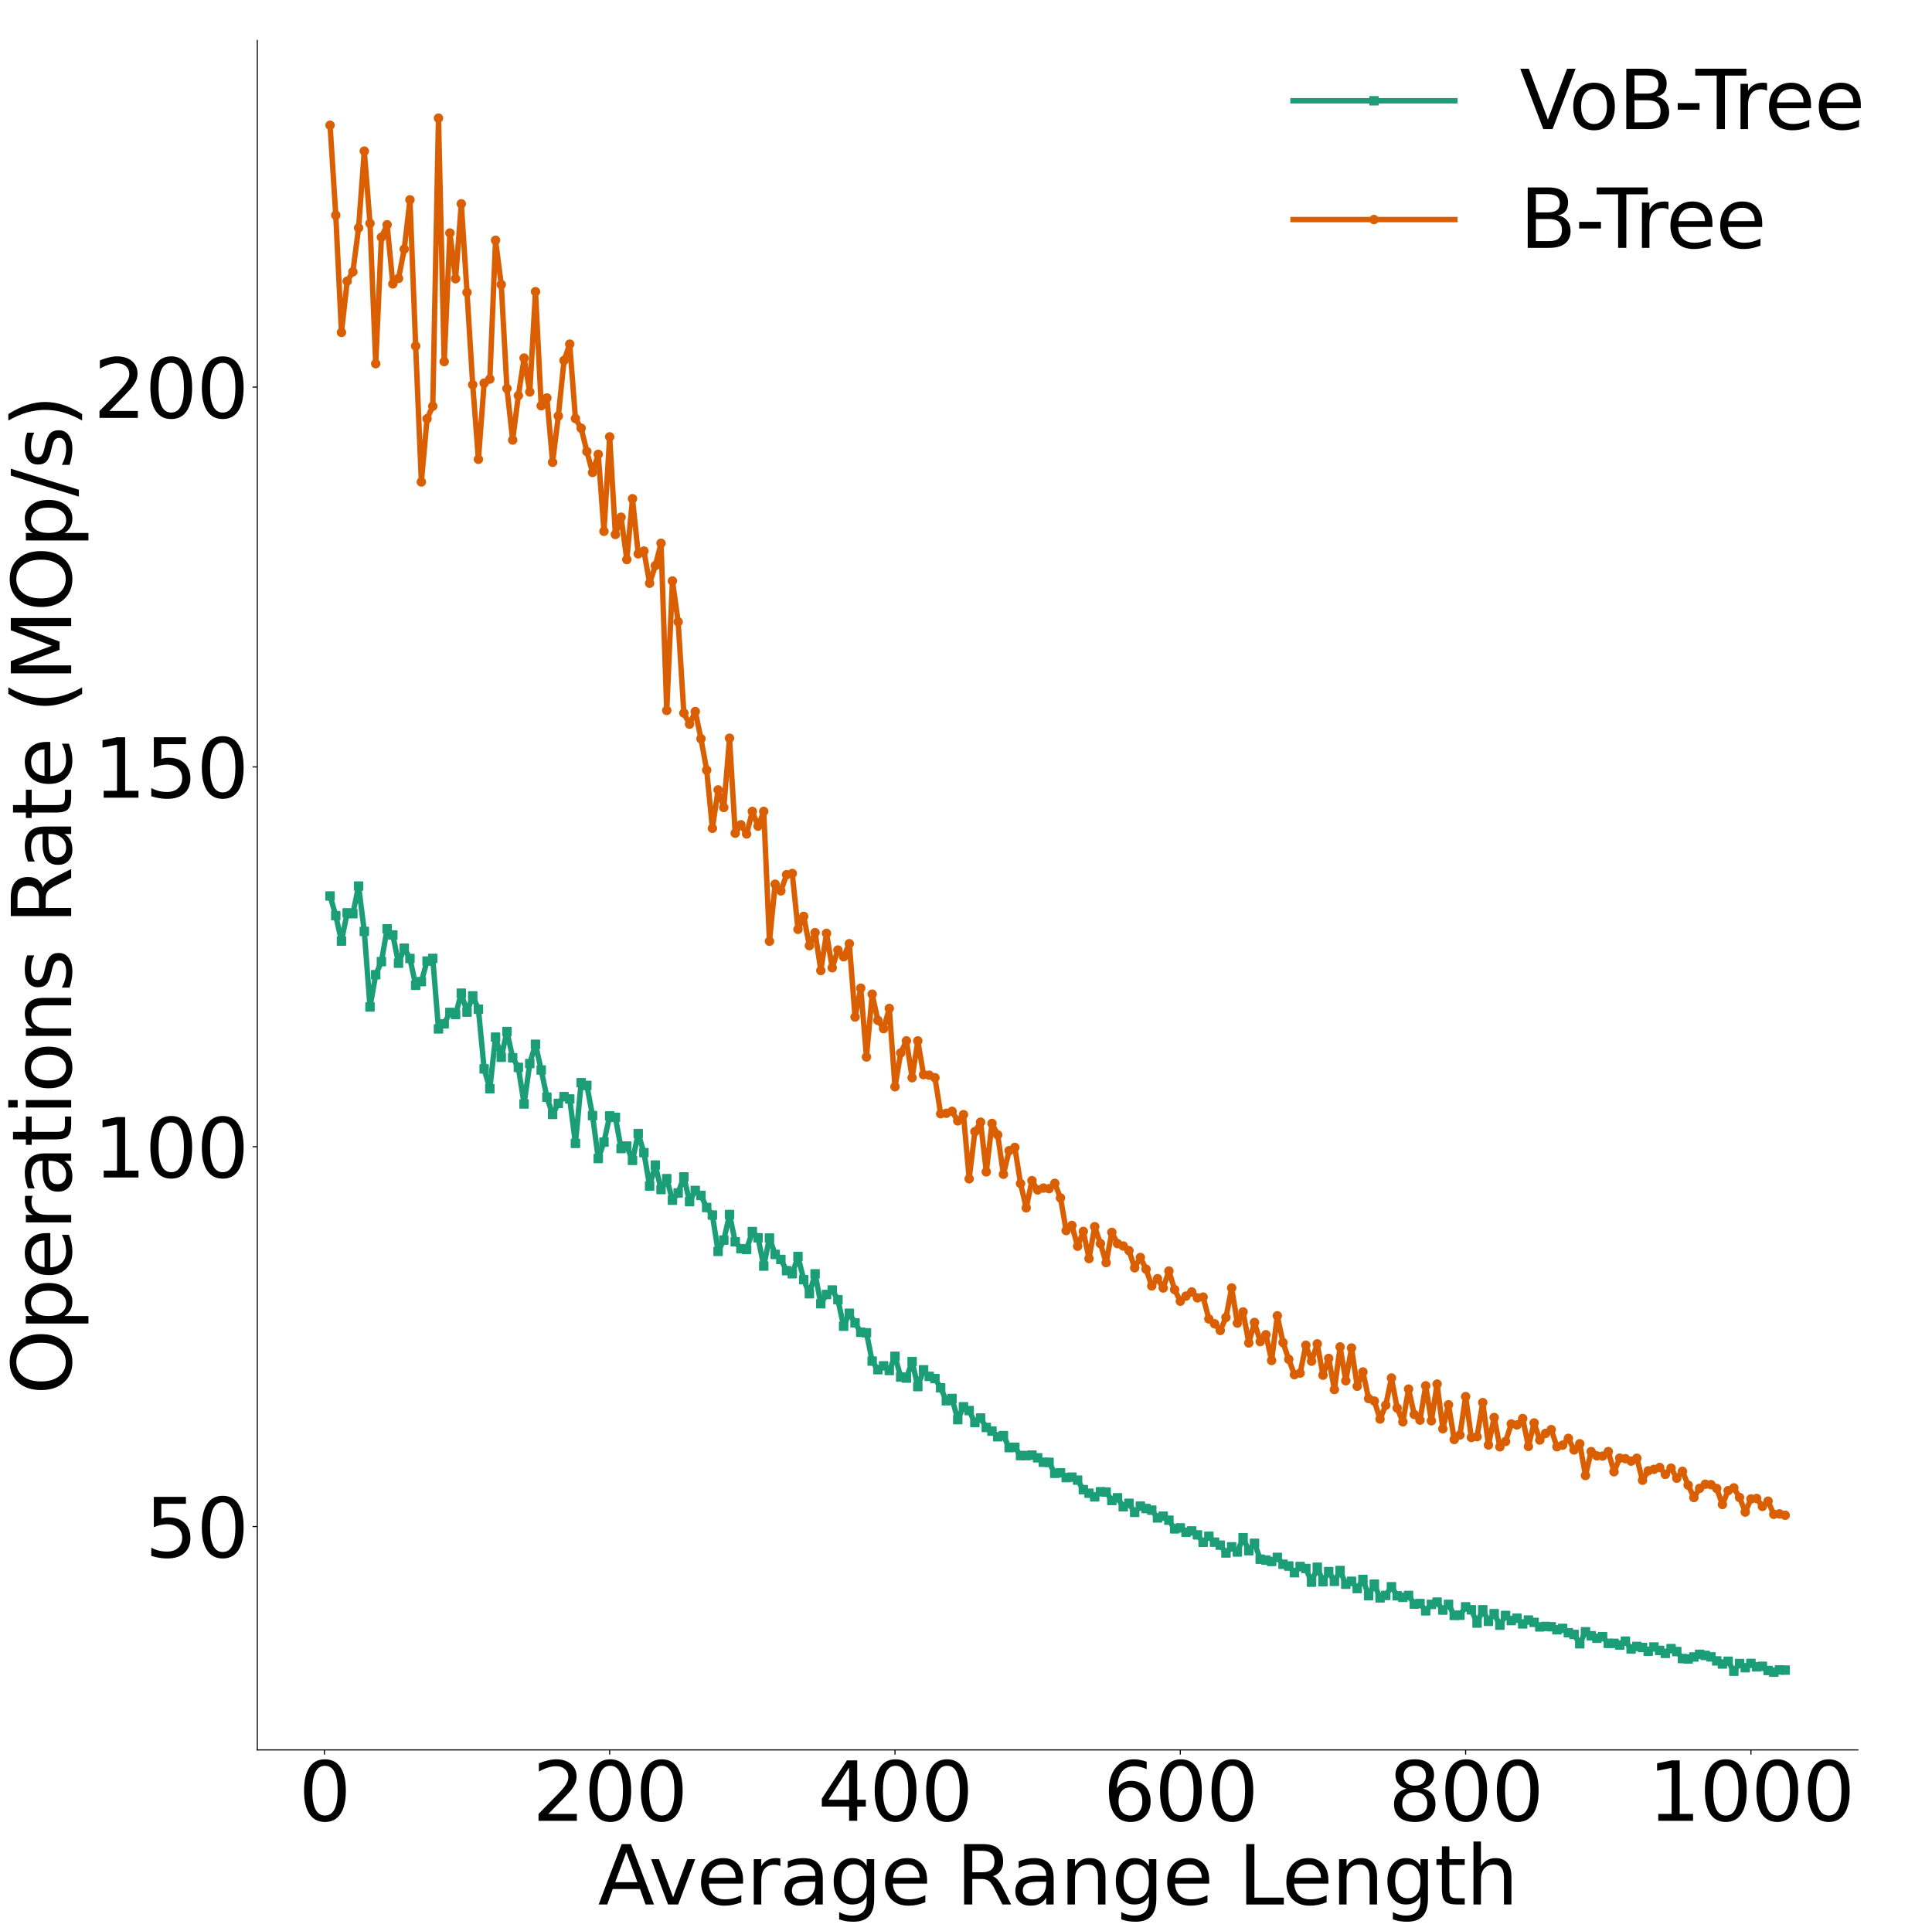 <?xml version="1.0" encoding="utf-8" standalone="no"?>
<!DOCTYPE svg PUBLIC "-//W3C//DTD SVG 1.1//EN"
  "http://www.w3.org/Graphics/SVG/1.1/DTD/svg11.dtd">
<svg xmlns:xlink="http://www.w3.org/1999/xlink" width="1432.603pt" height="1432.053pt" viewBox="0 0 1432.603 1432.053" xmlns="http://www.w3.org/2000/svg" version="1.1">
 <defs>
  <style type="text/css">*{stroke-linejoin: round; stroke-linecap: butt}</style>
 </defs>
 <g id="figure_1">
  <g id="patch_1">
   <path d="M 0 1432.053 
L 1432.603 1432.053 
L 1432.603 0 
L 0 0 
z
" style="fill: #ffffff"/>
  </g>
  <g id="axes_1">
   <g id="patch_2">
    <path d="M 190.794 1297.715 
L 1377.694 1297.715 
L 1377.694 29.995 
L 190.794 29.995 
z
" style="fill: #ffffff"/>
   </g>
   <g id="matplotlib.axis_1">
    <g id="xtick_1">
     <g id="text_1">
      <!-- 0.0 -->
      <g style="fill: #ffffff" transform="translate(143.084 1350.306)scale(0.6 -0.6)">
       <defs>
        <path id="DejaVuSans-30" d="M 2034 4250 
Q 1547 4250 1301 3770 
Q 1056 3291 1056 2328 
Q 1056 1369 1301 889 
Q 1547 409 2034 409 
Q 2525 409 2770 889 
Q 3016 1369 3016 2328 
Q 3016 3291 2770 3770 
Q 2525 4250 2034 4250 
z
M 2034 4750 
Q 2819 4750 3233 4129 
Q 3647 3509 3647 2328 
Q 3647 1150 3233 529 
Q 2819 -91 2034 -91 
Q 1250 -91 836 529 
Q 422 1150 422 2328 
Q 422 3509 836 4129 
Q 1250 4750 2034 4750 
z
" transform="scale(0.016)"/>
        <path id="DejaVuSans-2e" d="M 684 794 
L 1344 794 
L 1344 0 
L 684 0 
L 684 794 
z
" transform="scale(0.016)"/>
       </defs>
       <use xlink:href="#DejaVuSans-30"/>
       <use xlink:href="#DejaVuSans-2e" x="63.623"/>
       <use xlink:href="#DejaVuSans-30" x="95.41"/>
      </g>
     </g>
    </g>
    <g id="xtick_2">
     <g id="text_2">
      <!-- 0.2 -->
      <g style="fill: #ffffff" transform="translate(380.464 1350.306)scale(0.6 -0.6)">
       <defs>
        <path id="DejaVuSans-32" d="M 1228 531 
L 3431 531 
L 3431 0 
L 469 0 
L 469 531 
Q 828 903 1448 1529 
Q 2069 2156 2228 2338 
Q 2531 2678 2651 2914 
Q 2772 3150 2772 3378 
Q 2772 3750 2511 3984 
Q 2250 4219 1831 4219 
Q 1534 4219 1204 4116 
Q 875 4013 500 3803 
L 500 4441 
Q 881 4594 1212 4672 
Q 1544 4750 1819 4750 
Q 2544 4750 2975 4387 
Q 3406 4025 3406 3419 
Q 3406 3131 3298 2873 
Q 3191 2616 2906 2266 
Q 2828 2175 2409 1742 
Q 1991 1309 1228 531 
z
" transform="scale(0.016)"/>
       </defs>
       <use xlink:href="#DejaVuSans-30"/>
       <use xlink:href="#DejaVuSans-2e" x="63.623"/>
       <use xlink:href="#DejaVuSans-32" x="95.41"/>
      </g>
     </g>
    </g>
    <g id="xtick_3">
     <g id="text_3">
      <!-- 0.4 -->
      <g style="fill: #ffffff" transform="translate(617.844 1350.306)scale(0.6 -0.6)">
       <defs>
        <path id="DejaVuSans-34" d="M 2419 4116 
L 825 1625 
L 2419 1625 
L 2419 4116 
z
M 2253 4666 
L 3047 4666 
L 3047 1625 
L 3713 1625 
L 3713 1100 
L 3047 1100 
L 3047 0 
L 2419 0 
L 2419 1100 
L 313 1100 
L 313 1709 
L 2253 4666 
z
" transform="scale(0.016)"/>
       </defs>
       <use xlink:href="#DejaVuSans-30"/>
       <use xlink:href="#DejaVuSans-2e" x="63.623"/>
       <use xlink:href="#DejaVuSans-34" x="95.41"/>
      </g>
     </g>
    </g>
    <g id="xtick_4">
     <g id="text_4">
      <!-- 0.6 -->
      <g style="fill: #ffffff" transform="translate(855.224 1350.306)scale(0.6 -0.6)">
       <defs>
        <path id="DejaVuSans-36" d="M 2113 2584 
Q 1688 2584 1439 2293 
Q 1191 2003 1191 1497 
Q 1191 994 1439 701 
Q 1688 409 2113 409 
Q 2538 409 2786 701 
Q 3034 994 3034 1497 
Q 3034 2003 2786 2293 
Q 2538 2584 2113 2584 
z
M 3366 4563 
L 3366 3988 
Q 3128 4100 2886 4159 
Q 2644 4219 2406 4219 
Q 1781 4219 1451 3797 
Q 1122 3375 1075 2522 
Q 1259 2794 1537 2939 
Q 1816 3084 2150 3084 
Q 2853 3084 3261 2657 
Q 3669 2231 3669 1497 
Q 3669 778 3244 343 
Q 2819 -91 2113 -91 
Q 1303 -91 875 529 
Q 447 1150 447 2328 
Q 447 3434 972 4092 
Q 1497 4750 2381 4750 
Q 2619 4750 2861 4703 
Q 3103 4656 3366 4563 
z
" transform="scale(0.016)"/>
       </defs>
       <use xlink:href="#DejaVuSans-30"/>
       <use xlink:href="#DejaVuSans-2e" x="63.623"/>
       <use xlink:href="#DejaVuSans-36" x="95.41"/>
      </g>
     </g>
    </g>
    <g id="xtick_5">
     <g id="text_5">
      <!-- 0.8 -->
      <g style="fill: #ffffff" transform="translate(1092.604 1350.306)scale(0.6 -0.6)">
       <defs>
        <path id="DejaVuSans-38" d="M 2034 2216 
Q 1584 2216 1326 1975 
Q 1069 1734 1069 1313 
Q 1069 891 1326 650 
Q 1584 409 2034 409 
Q 2484 409 2743 651 
Q 3003 894 3003 1313 
Q 3003 1734 2745 1975 
Q 2488 2216 2034 2216 
z
M 1403 2484 
Q 997 2584 770 2862 
Q 544 3141 544 3541 
Q 544 4100 942 4425 
Q 1341 4750 2034 4750 
Q 2731 4750 3128 4425 
Q 3525 4100 3525 3541 
Q 3525 3141 3298 2862 
Q 3072 2584 2669 2484 
Q 3125 2378 3379 2068 
Q 3634 1759 3634 1313 
Q 3634 634 3220 271 
Q 2806 -91 2034 -91 
Q 1263 -91 848 271 
Q 434 634 434 1313 
Q 434 1759 690 2068 
Q 947 2378 1403 2484 
z
M 1172 3481 
Q 1172 3119 1398 2916 
Q 1625 2713 2034 2713 
Q 2441 2713 2670 2916 
Q 2900 3119 2900 3481 
Q 2900 3844 2670 4047 
Q 2441 4250 2034 4250 
Q 1625 4250 1398 4047 
Q 1172 3844 1172 3481 
z
" transform="scale(0.016)"/>
       </defs>
       <use xlink:href="#DejaVuSans-30"/>
       <use xlink:href="#DejaVuSans-2e" x="63.623"/>
       <use xlink:href="#DejaVuSans-38" x="95.41"/>
      </g>
     </g>
    </g>
    <g id="xtick_6">
     <g id="text_6">
      <!-- 1.0 -->
      <g style="fill: #ffffff" transform="translate(1329.984 1350.306)scale(0.6 -0.6)">
       <defs>
        <path id="DejaVuSans-31" d="M 794 531 
L 1825 531 
L 1825 4091 
L 703 3866 
L 703 4441 
L 1819 4666 
L 2450 4666 
L 2450 531 
L 3481 531 
L 3481 0 
L 794 0 
L 794 531 
z
" transform="scale(0.016)"/>
       </defs>
       <use xlink:href="#DejaVuSans-31"/>
       <use xlink:href="#DejaVuSans-2e" x="63.623"/>
       <use xlink:href="#DejaVuSans-30" x="95.41"/>
      </g>
     </g>
    </g>
    <g id="text_7">
     <!-- Average Range Length -->
     <g transform="translate(443.425 1412.375)scale(0.6 -0.6)">
      <defs>
       <path id="DejaVuSans-41" d="M 2188 4044 
L 1331 1722 
L 3047 1722 
L 2188 4044 
z
M 1831 4666 
L 2547 4666 
L 4325 0 
L 3669 0 
L 3244 1197 
L 1141 1197 
L 716 0 
L 50 0 
L 1831 4666 
z
" transform="scale(0.016)"/>
       <path id="DejaVuSans-76" d="M 191 3500 
L 800 3500 
L 1894 563 
L 2988 3500 
L 3597 3500 
L 2284 0 
L 1503 0 
L 191 3500 
z
" transform="scale(0.016)"/>
       <path id="DejaVuSans-65" d="M 3597 1894 
L 3597 1613 
L 953 1613 
Q 991 1019 1311 708 
Q 1631 397 2203 397 
Q 2534 397 2845 478 
Q 3156 559 3463 722 
L 3463 178 
Q 3153 47 2828 -22 
Q 2503 -91 2169 -91 
Q 1331 -91 842 396 
Q 353 884 353 1716 
Q 353 2575 817 3079 
Q 1281 3584 2069 3584 
Q 2775 3584 3186 3129 
Q 3597 2675 3597 1894 
z
M 3022 2063 
Q 3016 2534 2758 2815 
Q 2500 3097 2075 3097 
Q 1594 3097 1305 2825 
Q 1016 2553 972 2059 
L 3022 2063 
z
" transform="scale(0.016)"/>
       <path id="DejaVuSans-72" d="M 2631 2963 
Q 2534 3019 2420 3045 
Q 2306 3072 2169 3072 
Q 1681 3072 1420 2755 
Q 1159 2438 1159 1844 
L 1159 0 
L 581 0 
L 581 3500 
L 1159 3500 
L 1159 2956 
Q 1341 3275 1631 3429 
Q 1922 3584 2338 3584 
Q 2397 3584 2469 3576 
Q 2541 3569 2628 3553 
L 2631 2963 
z
" transform="scale(0.016)"/>
       <path id="DejaVuSans-61" d="M 2194 1759 
Q 1497 1759 1228 1600 
Q 959 1441 959 1056 
Q 959 750 1161 570 
Q 1363 391 1709 391 
Q 2188 391 2477 730 
Q 2766 1069 2766 1631 
L 2766 1759 
L 2194 1759 
z
M 3341 1997 
L 3341 0 
L 2766 0 
L 2766 531 
Q 2569 213 2275 61 
Q 1981 -91 1556 -91 
Q 1019 -91 701 211 
Q 384 513 384 1019 
Q 384 1609 779 1909 
Q 1175 2209 1959 2209 
L 2766 2209 
L 2766 2266 
Q 2766 2663 2505 2880 
Q 2244 3097 1772 3097 
Q 1472 3097 1187 3025 
Q 903 2953 641 2809 
L 641 3341 
Q 956 3463 1253 3523 
Q 1550 3584 1831 3584 
Q 2591 3584 2966 3190 
Q 3341 2797 3341 1997 
z
" transform="scale(0.016)"/>
       <path id="DejaVuSans-67" d="M 2906 1791 
Q 2906 2416 2648 2759 
Q 2391 3103 1925 3103 
Q 1463 3103 1205 2759 
Q 947 2416 947 1791 
Q 947 1169 1205 825 
Q 1463 481 1925 481 
Q 2391 481 2648 825 
Q 2906 1169 2906 1791 
z
M 3481 434 
Q 3481 -459 3084 -895 
Q 2688 -1331 1869 -1331 
Q 1566 -1331 1297 -1286 
Q 1028 -1241 775 -1147 
L 775 -588 
Q 1028 -725 1275 -790 
Q 1522 -856 1778 -856 
Q 2344 -856 2625 -561 
Q 2906 -266 2906 331 
L 2906 616 
Q 2728 306 2450 153 
Q 2172 0 1784 0 
Q 1141 0 747 490 
Q 353 981 353 1791 
Q 353 2603 747 3093 
Q 1141 3584 1784 3584 
Q 2172 3584 2450 3431 
Q 2728 3278 2906 2969 
L 2906 3500 
L 3481 3500 
L 3481 434 
z
" transform="scale(0.016)"/>
       <path id="DejaVuSans-20" transform="scale(0.016)"/>
       <path id="DejaVuSans-52" d="M 2841 2188 
Q 3044 2119 3236 1894 
Q 3428 1669 3622 1275 
L 4263 0 
L 3584 0 
L 2988 1197 
Q 2756 1666 2539 1819 
Q 2322 1972 1947 1972 
L 1259 1972 
L 1259 0 
L 628 0 
L 628 4666 
L 2053 4666 
Q 2853 4666 3247 4331 
Q 3641 3997 3641 3322 
Q 3641 2881 3436 2590 
Q 3231 2300 2841 2188 
z
M 1259 4147 
L 1259 2491 
L 2053 2491 
Q 2509 2491 2742 2702 
Q 2975 2913 2975 3322 
Q 2975 3731 2742 3939 
Q 2509 4147 2053 4147 
L 1259 4147 
z
" transform="scale(0.016)"/>
       <path id="DejaVuSans-6e" d="M 3513 2113 
L 3513 0 
L 2938 0 
L 2938 2094 
Q 2938 2591 2744 2837 
Q 2550 3084 2163 3084 
Q 1697 3084 1428 2787 
Q 1159 2491 1159 1978 
L 1159 0 
L 581 0 
L 581 3500 
L 1159 3500 
L 1159 2956 
Q 1366 3272 1645 3428 
Q 1925 3584 2291 3584 
Q 2894 3584 3203 3211 
Q 3513 2838 3513 2113 
z
" transform="scale(0.016)"/>
       <path id="DejaVuSans-4c" d="M 628 4666 
L 1259 4666 
L 1259 531 
L 3531 531 
L 3531 0 
L 628 0 
L 628 4666 
z
" transform="scale(0.016)"/>
       <path id="DejaVuSans-74" d="M 1172 4494 
L 1172 3500 
L 2356 3500 
L 2356 3053 
L 1172 3053 
L 1172 1153 
Q 1172 725 1289 603 
Q 1406 481 1766 481 
L 2356 481 
L 2356 0 
L 1766 0 
Q 1100 0 847 248 
Q 594 497 594 1153 
L 594 3053 
L 172 3053 
L 172 3500 
L 594 3500 
L 594 4494 
L 1172 4494 
z
" transform="scale(0.016)"/>
       <path id="DejaVuSans-68" d="M 3513 2113 
L 3513 0 
L 2938 0 
L 2938 2094 
Q 2938 2591 2744 2837 
Q 2550 3084 2163 3084 
Q 1697 3084 1428 2787 
Q 1159 2491 1159 1978 
L 1159 0 
L 581 0 
L 581 4863 
L 1159 4863 
L 1159 2956 
Q 1366 3272 1645 3428 
Q 1925 3584 2291 3584 
Q 2894 3584 3203 3211 
Q 3513 2838 3513 2113 
z
" transform="scale(0.016)"/>
      </defs>
      <use xlink:href="#DejaVuSans-41"/>
      <use xlink:href="#DejaVuSans-76" x="62.533"/>
      <use xlink:href="#DejaVuSans-65" x="121.713"/>
      <use xlink:href="#DejaVuSans-72" x="183.236"/>
      <use xlink:href="#DejaVuSans-61" x="224.35"/>
      <use xlink:href="#DejaVuSans-67" x="285.629"/>
      <use xlink:href="#DejaVuSans-65" x="349.105"/>
      <use xlink:href="#DejaVuSans-20" x="410.629"/>
      <use xlink:href="#DejaVuSans-52" x="442.416"/>
      <use xlink:href="#DejaVuSans-61" x="509.648"/>
      <use xlink:href="#DejaVuSans-6e" x="570.928"/>
      <use xlink:href="#DejaVuSans-67" x="634.307"/>
      <use xlink:href="#DejaVuSans-65" x="697.783"/>
      <use xlink:href="#DejaVuSans-20" x="759.307"/>
      <use xlink:href="#DejaVuSans-4c" x="791.094"/>
      <use xlink:href="#DejaVuSans-65" x="845.057"/>
      <use xlink:href="#DejaVuSans-6e" x="906.58"/>
      <use xlink:href="#DejaVuSans-67" x="969.959"/>
      <use xlink:href="#DejaVuSans-74" x="1033.436"/>
      <use xlink:href="#DejaVuSans-68" x="1072.645"/>
     </g>
    </g>
   </g>
   <g id="matplotlib.axis_2">
    <g id="ytick_1">
     <g id="text_8">
      <!-- 0.0 -->
      <g style="fill: #ffffff" transform="translate(88.375 1320.511)scale(0.6 -0.6)">
       <use xlink:href="#DejaVuSans-30"/>
       <use xlink:href="#DejaVuSans-2e" x="63.623"/>
       <use xlink:href="#DejaVuSans-30" x="95.41"/>
      </g>
     </g>
    </g>
    <g id="ytick_2">
     <g id="text_9">
      <!-- 0.2 -->
      <g style="fill: #ffffff" transform="translate(88.375 1066.967)scale(0.6 -0.6)">
       <use xlink:href="#DejaVuSans-30"/>
       <use xlink:href="#DejaVuSans-2e" x="63.623"/>
       <use xlink:href="#DejaVuSans-32" x="95.41"/>
      </g>
     </g>
    </g>
    <g id="ytick_3">
     <g id="text_10">
      <!-- 0.4 -->
      <g style="fill: #ffffff" transform="translate(88.375 813.423)scale(0.6 -0.6)">
       <use xlink:href="#DejaVuSans-30"/>
       <use xlink:href="#DejaVuSans-2e" x="63.623"/>
       <use xlink:href="#DejaVuSans-34" x="95.41"/>
      </g>
     </g>
    </g>
    <g id="ytick_4">
     <g id="text_11">
      <!-- 0.6 -->
      <g style="fill: #ffffff" transform="translate(88.375 559.879)scale(0.6 -0.6)">
       <use xlink:href="#DejaVuSans-30"/>
       <use xlink:href="#DejaVuSans-2e" x="63.623"/>
       <use xlink:href="#DejaVuSans-36" x="95.41"/>
      </g>
     </g>
    </g>
    <g id="ytick_5">
     <g id="text_12">
      <!-- 0.8 -->
      <g style="fill: #ffffff" transform="translate(88.375 306.335)scale(0.6 -0.6)">
       <use xlink:href="#DejaVuSans-30"/>
       <use xlink:href="#DejaVuSans-2e" x="63.623"/>
       <use xlink:href="#DejaVuSans-38" x="95.41"/>
      </g>
     </g>
    </g>
    <g id="ytick_6">
     <g id="text_13">
      <!-- 1.0 -->
      <g style="fill: #ffffff" transform="translate(88.375 52.791)scale(0.6 -0.6)">
       <use xlink:href="#DejaVuSans-31"/>
       <use xlink:href="#DejaVuSans-2e" x="63.623"/>
       <use xlink:href="#DejaVuSans-30" x="95.41"/>
      </g>
     </g>
    </g>
   </g>
   <g id="patch_3">
    <path d="M 190.794 1297.715 
L 190.794 29.995 
" style="fill: none"/>
   </g>
   <g id="patch_4">
    <path d="M 1377.694 1297.715 
L 1377.694 29.995 
" style="fill: none"/>
   </g>
   <g id="patch_5">
    <path d="M 190.794 1297.715 
L 1377.694 1297.715 
" style="fill: none"/>
   </g>
   <g id="patch_6">
    <path d="M 190.794 29.995 
L 1377.694 29.995 
" style="fill: none"/>
   </g>
  </g>
  <g id="axes_2">
   <g id="patch_7">
    <path d="M 190.794 1297.715 
L 1377.694 1297.715 
L 1377.694 29.995 
L 190.794 29.995 
z
" style="fill: #ffffff"/>
   </g>
   <g id="matplotlib.axis_3">
    <g id="xtick_7">
     <g id="line2d_1">
      <defs>
       <path id="mae2976d17f" d="M 0 0 
L 0 3.5 
" style="stroke: #000000; stroke-width: 0.8"/>
      </defs>
      <g>
       <use xlink:href="#mae2976d17f" x="240.512" y="1297.715" style="stroke: #000000; stroke-width: 0.8"/>
      </g>
     </g>
     <g id="text_14">
      <!-- 0 -->
      <g transform="translate(221.425 1350.306)scale(0.6 -0.6)">
       <use xlink:href="#DejaVuSans-30"/>
      </g>
     </g>
    </g>
    <g id="xtick_8">
     <g id="line2d_2">
      <g>
       <use xlink:href="#mae2976d17f" x="452.081" y="1297.715" style="stroke: #000000; stroke-width: 0.8"/>
      </g>
     </g>
     <g id="text_15">
      <!-- 200 -->
      <g transform="translate(394.819 1350.306)scale(0.6 -0.6)">
       <use xlink:href="#DejaVuSans-32"/>
       <use xlink:href="#DejaVuSans-30" x="63.623"/>
       <use xlink:href="#DejaVuSans-30" x="127.246"/>
      </g>
     </g>
    </g>
    <g id="xtick_9">
     <g id="line2d_3">
      <g>
       <use xlink:href="#mae2976d17f" x="663.65" y="1297.715" style="stroke: #000000; stroke-width: 0.8"/>
      </g>
     </g>
     <g id="text_16">
      <!-- 400 -->
      <g transform="translate(606.387 1350.306)scale(0.6 -0.6)">
       <use xlink:href="#DejaVuSans-34"/>
       <use xlink:href="#DejaVuSans-30" x="63.623"/>
       <use xlink:href="#DejaVuSans-30" x="127.246"/>
      </g>
     </g>
    </g>
    <g id="xtick_10">
     <g id="line2d_4">
      <g>
       <use xlink:href="#mae2976d17f" x="875.218" y="1297.715" style="stroke: #000000; stroke-width: 0.8"/>
      </g>
     </g>
     <g id="text_17">
      <!-- 600 -->
      <g transform="translate(817.956 1350.306)scale(0.6 -0.6)">
       <use xlink:href="#DejaVuSans-36"/>
       <use xlink:href="#DejaVuSans-30" x="63.623"/>
       <use xlink:href="#DejaVuSans-30" x="127.246"/>
      </g>
     </g>
    </g>
    <g id="xtick_11">
     <g id="line2d_5">
      <g>
       <use xlink:href="#mae2976d17f" x="1086.787" y="1297.715" style="stroke: #000000; stroke-width: 0.8"/>
      </g>
     </g>
     <g id="text_18">
      <!-- 800 -->
      <g transform="translate(1029.524 1350.306)scale(0.6 -0.6)">
       <use xlink:href="#DejaVuSans-38"/>
       <use xlink:href="#DejaVuSans-30" x="63.623"/>
       <use xlink:href="#DejaVuSans-30" x="127.246"/>
      </g>
     </g>
    </g>
    <g id="xtick_12">
     <g id="line2d_6">
      <g>
       <use xlink:href="#mae2976d17f" x="1298.356" y="1297.715" style="stroke: #000000; stroke-width: 0.8"/>
      </g>
     </g>
     <g id="text_19">
      <!-- 1000 -->
      <g transform="translate(1222.006 1350.306)scale(0.6 -0.6)">
       <use xlink:href="#DejaVuSans-31"/>
       <use xlink:href="#DejaVuSans-30" x="63.623"/>
       <use xlink:href="#DejaVuSans-30" x="127.246"/>
       <use xlink:href="#DejaVuSans-30" x="190.869"/>
      </g>
     </g>
    </g>
   </g>
   <g id="matplotlib.axis_4">
    <g id="ytick_7">
     <g id="line2d_7">
      <defs>
       <path id="m52c190e376" d="M 0 0 
L -3.5 0 
" style="stroke: #000000; stroke-width: 0.8"/>
      </defs>
      <g>
       <use xlink:href="#m52c190e376" x="190.794" y="1132.092" style="stroke: #000000; stroke-width: 0.8"/>
      </g>
     </g>
     <g id="text_20">
      <!-- 50 -->
      <g transform="translate(107.444 1154.888)scale(0.6 -0.6)">
       <defs>
        <path id="DejaVuSans-35" d="M 691 4666 
L 3169 4666 
L 3169 4134 
L 1269 4134 
L 1269 2991 
Q 1406 3038 1543 3061 
Q 1681 3084 1819 3084 
Q 2600 3084 3056 2656 
Q 3513 2228 3513 1497 
Q 3513 744 3044 326 
Q 2575 -91 1722 -91 
Q 1428 -91 1123 -41 
Q 819 9 494 109 
L 494 744 
Q 775 591 1075 516 
Q 1375 441 1709 441 
Q 2250 441 2565 725 
Q 2881 1009 2881 1497 
Q 2881 1984 2565 2268 
Q 2250 2553 1709 2553 
Q 1456 2553 1204 2497 
Q 953 2441 691 2322 
L 691 4666 
z
" transform="scale(0.016)"/>
       </defs>
       <use xlink:href="#DejaVuSans-35"/>
       <use xlink:href="#DejaVuSans-30" x="63.623"/>
      </g>
     </g>
    </g>
    <g id="ytick_8">
     <g id="line2d_8">
      <g>
       <use xlink:href="#m52c190e376" x="190.794" y="850.425" style="stroke: #000000; stroke-width: 0.8"/>
      </g>
     </g>
     <g id="text_21">
      <!-- 100 -->
      <g transform="translate(69.269 873.22)scale(0.6 -0.6)">
       <use xlink:href="#DejaVuSans-31"/>
       <use xlink:href="#DejaVuSans-30" x="63.623"/>
       <use xlink:href="#DejaVuSans-30" x="127.246"/>
      </g>
     </g>
    </g>
    <g id="ytick_9">
     <g id="line2d_9">
      <g>
       <use xlink:href="#m52c190e376" x="190.794" y="568.758" style="stroke: #000000; stroke-width: 0.8"/>
      </g>
     </g>
     <g id="text_22">
      <!-- 150 -->
      <g transform="translate(69.269 591.553)scale(0.6 -0.6)">
       <use xlink:href="#DejaVuSans-31"/>
       <use xlink:href="#DejaVuSans-35" x="63.623"/>
       <use xlink:href="#DejaVuSans-30" x="127.246"/>
      </g>
     </g>
    </g>
    <g id="ytick_10">
     <g id="line2d_10">
      <g>
       <use xlink:href="#m52c190e376" x="190.794" y="287.09" style="stroke: #000000; stroke-width: 0.8"/>
      </g>
     </g>
     <g id="text_23">
      <!-- 200 -->
      <g transform="translate(69.269 309.886)scale(0.6 -0.6)">
       <use xlink:href="#DejaVuSans-32"/>
       <use xlink:href="#DejaVuSans-30" x="63.623"/>
       <use xlink:href="#DejaVuSans-30" x="127.246"/>
      </g>
     </g>
    </g>
    <g id="text_24">
     <!-- Operations Rate (MOp/s) -->
     <g transform="translate(52.791 1034.318)rotate(-90)scale(0.6 -0.6)">
      <defs>
       <path id="DejaVuSans-4f" d="M 2522 4238 
Q 1834 4238 1429 3725 
Q 1025 3213 1025 2328 
Q 1025 1447 1429 934 
Q 1834 422 2522 422 
Q 3209 422 3611 934 
Q 4013 1447 4013 2328 
Q 4013 3213 3611 3725 
Q 3209 4238 2522 4238 
z
M 2522 4750 
Q 3503 4750 4090 4092 
Q 4678 3434 4678 2328 
Q 4678 1225 4090 567 
Q 3503 -91 2522 -91 
Q 1538 -91 948 565 
Q 359 1222 359 2328 
Q 359 3434 948 4092 
Q 1538 4750 2522 4750 
z
" transform="scale(0.016)"/>
       <path id="DejaVuSans-70" d="M 1159 525 
L 1159 -1331 
L 581 -1331 
L 581 3500 
L 1159 3500 
L 1159 2969 
Q 1341 3281 1617 3432 
Q 1894 3584 2278 3584 
Q 2916 3584 3314 3078 
Q 3713 2572 3713 1747 
Q 3713 922 3314 415 
Q 2916 -91 2278 -91 
Q 1894 -91 1617 61 
Q 1341 213 1159 525 
z
M 3116 1747 
Q 3116 2381 2855 2742 
Q 2594 3103 2138 3103 
Q 1681 3103 1420 2742 
Q 1159 2381 1159 1747 
Q 1159 1113 1420 752 
Q 1681 391 2138 391 
Q 2594 391 2855 752 
Q 3116 1113 3116 1747 
z
" transform="scale(0.016)"/>
       <path id="DejaVuSans-69" d="M 603 3500 
L 1178 3500 
L 1178 0 
L 603 0 
L 603 3500 
z
M 603 4863 
L 1178 4863 
L 1178 4134 
L 603 4134 
L 603 4863 
z
" transform="scale(0.016)"/>
       <path id="DejaVuSans-6f" d="M 1959 3097 
Q 1497 3097 1228 2736 
Q 959 2375 959 1747 
Q 959 1119 1226 758 
Q 1494 397 1959 397 
Q 2419 397 2687 759 
Q 2956 1122 2956 1747 
Q 2956 2369 2687 2733 
Q 2419 3097 1959 3097 
z
M 1959 3584 
Q 2709 3584 3137 3096 
Q 3566 2609 3566 1747 
Q 3566 888 3137 398 
Q 2709 -91 1959 -91 
Q 1206 -91 779 398 
Q 353 888 353 1747 
Q 353 2609 779 3096 
Q 1206 3584 1959 3584 
z
" transform="scale(0.016)"/>
       <path id="DejaVuSans-73" d="M 2834 3397 
L 2834 2853 
Q 2591 2978 2328 3040 
Q 2066 3103 1784 3103 
Q 1356 3103 1142 2972 
Q 928 2841 928 2578 
Q 928 2378 1081 2264 
Q 1234 2150 1697 2047 
L 1894 2003 
Q 2506 1872 2764 1633 
Q 3022 1394 3022 966 
Q 3022 478 2636 193 
Q 2250 -91 1575 -91 
Q 1294 -91 989 -36 
Q 684 19 347 128 
L 347 722 
Q 666 556 975 473 
Q 1284 391 1588 391 
Q 1994 391 2212 530 
Q 2431 669 2431 922 
Q 2431 1156 2273 1281 
Q 2116 1406 1581 1522 
L 1381 1569 
Q 847 1681 609 1914 
Q 372 2147 372 2553 
Q 372 3047 722 3315 
Q 1072 3584 1716 3584 
Q 2034 3584 2315 3537 
Q 2597 3491 2834 3397 
z
" transform="scale(0.016)"/>
       <path id="DejaVuSans-28" d="M 1984 4856 
Q 1566 4138 1362 3434 
Q 1159 2731 1159 2009 
Q 1159 1288 1364 580 
Q 1569 -128 1984 -844 
L 1484 -844 
Q 1016 -109 783 600 
Q 550 1309 550 2009 
Q 550 2706 781 3412 
Q 1013 4119 1484 4856 
L 1984 4856 
z
" transform="scale(0.016)"/>
       <path id="DejaVuSans-4d" d="M 628 4666 
L 1569 4666 
L 2759 1491 
L 3956 4666 
L 4897 4666 
L 4897 0 
L 4281 0 
L 4281 4097 
L 3078 897 
L 2444 897 
L 1241 4097 
L 1241 0 
L 628 0 
L 628 4666 
z
" transform="scale(0.016)"/>
       <path id="DejaVuSans-2f" d="M 1625 4666 
L 2156 4666 
L 531 -594 
L 0 -594 
L 1625 4666 
z
" transform="scale(0.016)"/>
       <path id="DejaVuSans-29" d="M 513 4856 
L 1013 4856 
Q 1481 4119 1714 3412 
Q 1947 2706 1947 2009 
Q 1947 1309 1714 600 
Q 1481 -109 1013 -844 
L 513 -844 
Q 928 -128 1133 580 
Q 1338 1288 1338 2009 
Q 1338 2731 1133 3434 
Q 928 4138 513 4856 
z
" transform="scale(0.016)"/>
      </defs>
      <use xlink:href="#DejaVuSans-4f"/>
      <use xlink:href="#DejaVuSans-70" x="78.711"/>
      <use xlink:href="#DejaVuSans-65" x="142.188"/>
      <use xlink:href="#DejaVuSans-72" x="203.711"/>
      <use xlink:href="#DejaVuSans-61" x="244.824"/>
      <use xlink:href="#DejaVuSans-74" x="306.104"/>
      <use xlink:href="#DejaVuSans-69" x="345.312"/>
      <use xlink:href="#DejaVuSans-6f" x="373.096"/>
      <use xlink:href="#DejaVuSans-6e" x="434.277"/>
      <use xlink:href="#DejaVuSans-73" x="497.656"/>
      <use xlink:href="#DejaVuSans-20" x="549.756"/>
      <use xlink:href="#DejaVuSans-52" x="581.543"/>
      <use xlink:href="#DejaVuSans-61" x="648.775"/>
      <use xlink:href="#DejaVuSans-74" x="710.055"/>
      <use xlink:href="#DejaVuSans-65" x="749.264"/>
      <use xlink:href="#DejaVuSans-20" x="810.787"/>
      <use xlink:href="#DejaVuSans-28" x="842.574"/>
      <use xlink:href="#DejaVuSans-4d" x="881.588"/>
      <use xlink:href="#DejaVuSans-4f" x="967.867"/>
      <use xlink:href="#DejaVuSans-70" x="1046.578"/>
      <use xlink:href="#DejaVuSans-2f" x="1110.055"/>
      <use xlink:href="#DejaVuSans-73" x="1143.746"/>
      <use xlink:href="#DejaVuSans-29" x="1195.846"/>
     </g>
    </g>
   </g>
   <g id="line2d_11">
    <path d="M 244.744 664.434 
L 248.975 679.042 
L 253.206 697.919 
L 257.438 676.94 
L 261.669 677.588 
L 265.901 657.128 
L 270.132 690.731 
L 274.363 746.771 
L 278.595 722.852 
L 282.826 713.14 
L 287.057 688.866 
L 291.289 693.39 
L 295.52 714.301 
L 299.752 703.197 
L 303.983 710.825 
L 308.214 730.671 
L 312.446 727.967 
L 316.677 712.718 
L 320.908 710.757 
L 325.14 763.024 
L 329.371 759.3 
L 333.603 750.833 
L 337.834 752.388 
L 342.065 736.547 
L 346.297 750.585 
L 350.528 738.564 
L 354.759 748.467 
L 358.991 792.666 
L 363.222 807.375 
L 367.454 769.147 
L 371.685 784.042 
L 375.916 765.001 
L 380.148 784.436 
L 384.379 791.596 
L 388.61 818.692 
L 392.842 788.729 
L 397.073 774.42 
L 401.305 793.528 
L 405.536 813.696 
L 409.767 826.45 
L 413.999 818.287 
L 418.23 813.262 
L 422.461 814.997 
L 426.693 847.935 
L 430.924 802.936 
L 435.156 804.93 
L 439.387 827.345 
L 443.618 859.16 
L 447.85 847.023 
L 452.081 827.571 
L 456.312 828.669 
L 460.544 851.735 
L 464.775 849.918 
L 469.006 860.54 
L 473.238 840.623 
L 477.469 854.803 
L 481.701 879.542 
L 485.932 863.999 
L 490.163 882.146 
L 494.395 874.096 
L 498.626 890.076 
L 502.857 884.68 
L 507.089 872.797 
L 511.32 891.128 
L 515.552 882.838 
L 519.783 886.525 
L 524.014 895.496 
L 528.246 901.089 
L 532.477 928.035 
L 536.708 919.682 
L 540.94 900.684 
L 545.171 920.912 
L 549.403 926.007 
L 553.634 926.604 
L 557.865 913.324 
L 562.097 917.936 
L 566.328 938.944 
L 570.559 918.108 
L 574.791 930.271 
L 579.022 934.005 
L 583.254 942.313 
L 587.485 944.597 
L 591.716 931.784 
L 595.948 949.016 
L 600.179 959.452 
L 604.41 944.689 
L 608.642 966.855 
L 612.873 959.964 
L 617.105 956.658 
L 621.336 963.867 
L 625.567 983.519 
L 629.799 973.936 
L 638.261 988.015 
L 642.493 988.394 
L 646.724 1009.384 
L 650.956 1015.754 
L 655.187 1012.931 
L 659.418 1016.351 
L 663.65 1005.841 
L 667.881 1021.201 
L 672.112 1021.964 
L 676.344 1009.71 
L 680.575 1028.292 
L 684.806 1015.882 
L 689.038 1020.726 
L 693.269 1022.359 
L 697.501 1029.211 
L 701.732 1038.774 
L 705.963 1037.097 
L 710.195 1052.823 
L 714.426 1043.247 
L 718.657 1046.099 
L 722.889 1055.001 
L 727.12 1051.608 
L 731.352 1058.612 
L 735.583 1061.327 
L 739.814 1065.502 
L 744.046 1064.641 
L 748.277 1073.536 
L 752.508 1073.282 
L 756.74 1079.462 
L 760.971 1079.48 
L 765.203 1079.087 
L 769.434 1081.123 
L 773.665 1084.39 
L 777.897 1084.492 
L 782.128 1092.62 
L 786.359 1092.227 
L 790.591 1095.802 
L 794.822 1095.441 
L 799.054 1097.673 
L 803.285 1104.728 
L 811.748 1110.063 
L 815.979 1106.288 
L 820.21 1106.48 
L 824.442 1112.732 
L 828.673 1110.771 
L 832.905 1117.407 
L 837.136 1114.856 
L 841.367 1121.587 
L 845.599 1116.953 
L 849.83 1118.727 
L 854.061 1119.931 
L 858.293 1125.699 
L 862.524 1124.408 
L 866.756 1127.367 
L 870.987 1133.781 
L 875.218 1133.092 
L 879.45 1136.3 
L 883.681 1135.347 
L 887.912 1138.255 
L 892.144 1143.766 
L 896.375 1139.308 
L 900.606 1143.649 
L 904.838 1145.867 
L 909.069 1151.672 
L 913.301 1147.137 
L 917.532 1150.933 
L 921.763 1140.373 
L 925.995 1150.01 
L 930.226 1144.485 
L 934.457 1156.285 
L 938.689 1156.992 
L 942.92 1157.97 
L 947.152 1154.966 
L 951.383 1160.054 
L 955.614 1161.364 
L 959.846 1166.299 
L 964.077 1161.748 
L 968.308 1163.169 
L 972.54 1173.329 
L 976.771 1162.269 
L 981.003 1173.01 
L 985.234 1165.491 
L 989.465 1172.743 
L 993.697 1164.719 
L 997.928 1174.864 
L 1002.159 1172.706 
L 1006.391 1178.089 
L 1010.622 1171.305 
L 1014.854 1183.367 
L 1019.085 1174.817 
L 1023.316 1185.034 
L 1027.548 1183.149 
L 1031.779 1176.732 
L 1036.01 1183.411 
L 1040.242 1184.569 
L 1044.473 1183.154 
L 1048.705 1189.592 
L 1052.936 1189.179 
L 1057.167 1194.56 
L 1061.399 1189.812 
L 1065.63 1188.113 
L 1069.861 1194.01 
L 1074.093 1189.809 
L 1078.324 1197.973 
L 1082.556 1197.849 
L 1086.787 1191.607 
L 1091.018 1193.795 
L 1095.25 1203.688 
L 1099.481 1193.795 
L 1103.712 1202.365 
L 1107.944 1196.704 
L 1112.175 1205.254 
L 1116.406 1198.041 
L 1120.638 1201.783 
L 1124.869 1200.098 
L 1129.101 1204.278 
L 1133.332 1201.431 
L 1137.563 1203.147 
L 1141.795 1206.493 
L 1146.026 1206.156 
L 1150.257 1206.371 
L 1154.489 1208.639 
L 1158.72 1207.62 
L 1162.952 1210.803 
L 1167.183 1212.07 
L 1171.414 1219.029 
L 1175.646 1210.125 
L 1179.877 1213.081 
L 1184.108 1214.928 
L 1188.34 1213.736 
L 1192.571 1218.722 
L 1196.803 1218.681 
L 1201.034 1219.981 
L 1205.265 1217.076 
L 1209.497 1222.887 
L 1213.728 1220.997 
L 1217.959 1221.796 
L 1222.191 1224.558 
L 1226.422 1221.387 
L 1230.654 1223.938 
L 1234.885 1226.124 
L 1239.116 1222.638 
L 1243.348 1224.777 
L 1247.579 1229.985 
L 1251.81 1230.266 
L 1256.042 1228.814 
L 1260.273 1226.87 
L 1264.505 1227.669 
L 1268.736 1228.754 
L 1272.967 1231.714 
L 1277.199 1234.017 
L 1281.43 1231.974 
L 1285.661 1239.366 
L 1289.893 1233.664 
L 1294.124 1236.769 
L 1298.356 1233.596 
L 1302.587 1236.134 
L 1306.818 1235.745 
L 1311.05 1238.828 
L 1315.281 1240.092 
L 1319.512 1238.429 
L 1323.744 1238.555 
L 1323.744 1238.555 
" clip-path="url(#p40e1579690)" style="fill: none; stroke: #1b9e77; stroke-width: 4; stroke-linecap: square"/>
    <defs>
     <path id="mf99ce67420" d="M -3 3 
L 3 3 
L 3 -3 
L -3 -3 
z
" style="stroke: #1b9e77; stroke-linejoin: miter"/>
    </defs>
    <g clip-path="url(#p40e1579690)">
     <use xlink:href="#mf99ce67420" x="244.744" y="664.434" style="fill: #1b9e77; stroke: #1b9e77; stroke-linejoin: miter"/>
     <use xlink:href="#mf99ce67420" x="248.975" y="679.042" style="fill: #1b9e77; stroke: #1b9e77; stroke-linejoin: miter"/>
     <use xlink:href="#mf99ce67420" x="253.206" y="697.919" style="fill: #1b9e77; stroke: #1b9e77; stroke-linejoin: miter"/>
     <use xlink:href="#mf99ce67420" x="257.438" y="676.94" style="fill: #1b9e77; stroke: #1b9e77; stroke-linejoin: miter"/>
     <use xlink:href="#mf99ce67420" x="261.669" y="677.588" style="fill: #1b9e77; stroke: #1b9e77; stroke-linejoin: miter"/>
     <use xlink:href="#mf99ce67420" x="265.901" y="657.128" style="fill: #1b9e77; stroke: #1b9e77; stroke-linejoin: miter"/>
     <use xlink:href="#mf99ce67420" x="270.132" y="690.731" style="fill: #1b9e77; stroke: #1b9e77; stroke-linejoin: miter"/>
     <use xlink:href="#mf99ce67420" x="274.363" y="746.771" style="fill: #1b9e77; stroke: #1b9e77; stroke-linejoin: miter"/>
     <use xlink:href="#mf99ce67420" x="278.595" y="722.852" style="fill: #1b9e77; stroke: #1b9e77; stroke-linejoin: miter"/>
     <use xlink:href="#mf99ce67420" x="282.826" y="713.14" style="fill: #1b9e77; stroke: #1b9e77; stroke-linejoin: miter"/>
     <use xlink:href="#mf99ce67420" x="287.057" y="688.866" style="fill: #1b9e77; stroke: #1b9e77; stroke-linejoin: miter"/>
     <use xlink:href="#mf99ce67420" x="291.289" y="693.39" style="fill: #1b9e77; stroke: #1b9e77; stroke-linejoin: miter"/>
     <use xlink:href="#mf99ce67420" x="295.52" y="714.301" style="fill: #1b9e77; stroke: #1b9e77; stroke-linejoin: miter"/>
     <use xlink:href="#mf99ce67420" x="299.752" y="703.197" style="fill: #1b9e77; stroke: #1b9e77; stroke-linejoin: miter"/>
     <use xlink:href="#mf99ce67420" x="303.983" y="710.825" style="fill: #1b9e77; stroke: #1b9e77; stroke-linejoin: miter"/>
     <use xlink:href="#mf99ce67420" x="308.214" y="730.671" style="fill: #1b9e77; stroke: #1b9e77; stroke-linejoin: miter"/>
     <use xlink:href="#mf99ce67420" x="312.446" y="727.967" style="fill: #1b9e77; stroke: #1b9e77; stroke-linejoin: miter"/>
     <use xlink:href="#mf99ce67420" x="316.677" y="712.718" style="fill: #1b9e77; stroke: #1b9e77; stroke-linejoin: miter"/>
     <use xlink:href="#mf99ce67420" x="320.908" y="710.757" style="fill: #1b9e77; stroke: #1b9e77; stroke-linejoin: miter"/>
     <use xlink:href="#mf99ce67420" x="325.14" y="763.024" style="fill: #1b9e77; stroke: #1b9e77; stroke-linejoin: miter"/>
     <use xlink:href="#mf99ce67420" x="329.371" y="759.3" style="fill: #1b9e77; stroke: #1b9e77; stroke-linejoin: miter"/>
     <use xlink:href="#mf99ce67420" x="333.603" y="750.833" style="fill: #1b9e77; stroke: #1b9e77; stroke-linejoin: miter"/>
     <use xlink:href="#mf99ce67420" x="337.834" y="752.388" style="fill: #1b9e77; stroke: #1b9e77; stroke-linejoin: miter"/>
     <use xlink:href="#mf99ce67420" x="342.065" y="736.547" style="fill: #1b9e77; stroke: #1b9e77; stroke-linejoin: miter"/>
     <use xlink:href="#mf99ce67420" x="346.297" y="750.585" style="fill: #1b9e77; stroke: #1b9e77; stroke-linejoin: miter"/>
     <use xlink:href="#mf99ce67420" x="350.528" y="738.564" style="fill: #1b9e77; stroke: #1b9e77; stroke-linejoin: miter"/>
     <use xlink:href="#mf99ce67420" x="354.759" y="748.467" style="fill: #1b9e77; stroke: #1b9e77; stroke-linejoin: miter"/>
     <use xlink:href="#mf99ce67420" x="358.991" y="792.666" style="fill: #1b9e77; stroke: #1b9e77; stroke-linejoin: miter"/>
     <use xlink:href="#mf99ce67420" x="363.222" y="807.375" style="fill: #1b9e77; stroke: #1b9e77; stroke-linejoin: miter"/>
     <use xlink:href="#mf99ce67420" x="367.454" y="769.147" style="fill: #1b9e77; stroke: #1b9e77; stroke-linejoin: miter"/>
     <use xlink:href="#mf99ce67420" x="371.685" y="784.042" style="fill: #1b9e77; stroke: #1b9e77; stroke-linejoin: miter"/>
     <use xlink:href="#mf99ce67420" x="375.916" y="765.001" style="fill: #1b9e77; stroke: #1b9e77; stroke-linejoin: miter"/>
     <use xlink:href="#mf99ce67420" x="380.148" y="784.436" style="fill: #1b9e77; stroke: #1b9e77; stroke-linejoin: miter"/>
     <use xlink:href="#mf99ce67420" x="384.379" y="791.596" style="fill: #1b9e77; stroke: #1b9e77; stroke-linejoin: miter"/>
     <use xlink:href="#mf99ce67420" x="388.61" y="818.692" style="fill: #1b9e77; stroke: #1b9e77; stroke-linejoin: miter"/>
     <use xlink:href="#mf99ce67420" x="392.842" y="788.729" style="fill: #1b9e77; stroke: #1b9e77; stroke-linejoin: miter"/>
     <use xlink:href="#mf99ce67420" x="397.073" y="774.42" style="fill: #1b9e77; stroke: #1b9e77; stroke-linejoin: miter"/>
     <use xlink:href="#mf99ce67420" x="401.305" y="793.528" style="fill: #1b9e77; stroke: #1b9e77; stroke-linejoin: miter"/>
     <use xlink:href="#mf99ce67420" x="405.536" y="813.696" style="fill: #1b9e77; stroke: #1b9e77; stroke-linejoin: miter"/>
     <use xlink:href="#mf99ce67420" x="409.767" y="826.45" style="fill: #1b9e77; stroke: #1b9e77; stroke-linejoin: miter"/>
     <use xlink:href="#mf99ce67420" x="413.999" y="818.287" style="fill: #1b9e77; stroke: #1b9e77; stroke-linejoin: miter"/>
     <use xlink:href="#mf99ce67420" x="418.23" y="813.262" style="fill: #1b9e77; stroke: #1b9e77; stroke-linejoin: miter"/>
     <use xlink:href="#mf99ce67420" x="422.461" y="814.997" style="fill: #1b9e77; stroke: #1b9e77; stroke-linejoin: miter"/>
     <use xlink:href="#mf99ce67420" x="426.693" y="847.935" style="fill: #1b9e77; stroke: #1b9e77; stroke-linejoin: miter"/>
     <use xlink:href="#mf99ce67420" x="430.924" y="802.936" style="fill: #1b9e77; stroke: #1b9e77; stroke-linejoin: miter"/>
     <use xlink:href="#mf99ce67420" x="435.156" y="804.93" style="fill: #1b9e77; stroke: #1b9e77; stroke-linejoin: miter"/>
     <use xlink:href="#mf99ce67420" x="439.387" y="827.345" style="fill: #1b9e77; stroke: #1b9e77; stroke-linejoin: miter"/>
     <use xlink:href="#mf99ce67420" x="443.618" y="859.16" style="fill: #1b9e77; stroke: #1b9e77; stroke-linejoin: miter"/>
     <use xlink:href="#mf99ce67420" x="447.85" y="847.023" style="fill: #1b9e77; stroke: #1b9e77; stroke-linejoin: miter"/>
     <use xlink:href="#mf99ce67420" x="452.081" y="827.571" style="fill: #1b9e77; stroke: #1b9e77; stroke-linejoin: miter"/>
     <use xlink:href="#mf99ce67420" x="456.312" y="828.669" style="fill: #1b9e77; stroke: #1b9e77; stroke-linejoin: miter"/>
     <use xlink:href="#mf99ce67420" x="460.544" y="851.735" style="fill: #1b9e77; stroke: #1b9e77; stroke-linejoin: miter"/>
     <use xlink:href="#mf99ce67420" x="464.775" y="849.918" style="fill: #1b9e77; stroke: #1b9e77; stroke-linejoin: miter"/>
     <use xlink:href="#mf99ce67420" x="469.006" y="860.54" style="fill: #1b9e77; stroke: #1b9e77; stroke-linejoin: miter"/>
     <use xlink:href="#mf99ce67420" x="473.238" y="840.623" style="fill: #1b9e77; stroke: #1b9e77; stroke-linejoin: miter"/>
     <use xlink:href="#mf99ce67420" x="477.469" y="854.803" style="fill: #1b9e77; stroke: #1b9e77; stroke-linejoin: miter"/>
     <use xlink:href="#mf99ce67420" x="481.701" y="879.542" style="fill: #1b9e77; stroke: #1b9e77; stroke-linejoin: miter"/>
     <use xlink:href="#mf99ce67420" x="485.932" y="863.999" style="fill: #1b9e77; stroke: #1b9e77; stroke-linejoin: miter"/>
     <use xlink:href="#mf99ce67420" x="490.163" y="882.146" style="fill: #1b9e77; stroke: #1b9e77; stroke-linejoin: miter"/>
     <use xlink:href="#mf99ce67420" x="494.395" y="874.096" style="fill: #1b9e77; stroke: #1b9e77; stroke-linejoin: miter"/>
     <use xlink:href="#mf99ce67420" x="498.626" y="890.076" style="fill: #1b9e77; stroke: #1b9e77; stroke-linejoin: miter"/>
     <use xlink:href="#mf99ce67420" x="502.857" y="884.68" style="fill: #1b9e77; stroke: #1b9e77; stroke-linejoin: miter"/>
     <use xlink:href="#mf99ce67420" x="507.089" y="872.797" style="fill: #1b9e77; stroke: #1b9e77; stroke-linejoin: miter"/>
     <use xlink:href="#mf99ce67420" x="511.32" y="891.128" style="fill: #1b9e77; stroke: #1b9e77; stroke-linejoin: miter"/>
     <use xlink:href="#mf99ce67420" x="515.552" y="882.838" style="fill: #1b9e77; stroke: #1b9e77; stroke-linejoin: miter"/>
     <use xlink:href="#mf99ce67420" x="519.783" y="886.525" style="fill: #1b9e77; stroke: #1b9e77; stroke-linejoin: miter"/>
     <use xlink:href="#mf99ce67420" x="524.014" y="895.496" style="fill: #1b9e77; stroke: #1b9e77; stroke-linejoin: miter"/>
     <use xlink:href="#mf99ce67420" x="528.246" y="901.089" style="fill: #1b9e77; stroke: #1b9e77; stroke-linejoin: miter"/>
     <use xlink:href="#mf99ce67420" x="532.477" y="928.035" style="fill: #1b9e77; stroke: #1b9e77; stroke-linejoin: miter"/>
     <use xlink:href="#mf99ce67420" x="536.708" y="919.682" style="fill: #1b9e77; stroke: #1b9e77; stroke-linejoin: miter"/>
     <use xlink:href="#mf99ce67420" x="540.94" y="900.684" style="fill: #1b9e77; stroke: #1b9e77; stroke-linejoin: miter"/>
     <use xlink:href="#mf99ce67420" x="545.171" y="920.912" style="fill: #1b9e77; stroke: #1b9e77; stroke-linejoin: miter"/>
     <use xlink:href="#mf99ce67420" x="549.403" y="926.007" style="fill: #1b9e77; stroke: #1b9e77; stroke-linejoin: miter"/>
     <use xlink:href="#mf99ce67420" x="553.634" y="926.604" style="fill: #1b9e77; stroke: #1b9e77; stroke-linejoin: miter"/>
     <use xlink:href="#mf99ce67420" x="557.865" y="913.324" style="fill: #1b9e77; stroke: #1b9e77; stroke-linejoin: miter"/>
     <use xlink:href="#mf99ce67420" x="562.097" y="917.936" style="fill: #1b9e77; stroke: #1b9e77; stroke-linejoin: miter"/>
     <use xlink:href="#mf99ce67420" x="566.328" y="938.944" style="fill: #1b9e77; stroke: #1b9e77; stroke-linejoin: miter"/>
     <use xlink:href="#mf99ce67420" x="570.559" y="918.108" style="fill: #1b9e77; stroke: #1b9e77; stroke-linejoin: miter"/>
     <use xlink:href="#mf99ce67420" x="574.791" y="930.271" style="fill: #1b9e77; stroke: #1b9e77; stroke-linejoin: miter"/>
     <use xlink:href="#mf99ce67420" x="579.022" y="934.005" style="fill: #1b9e77; stroke: #1b9e77; stroke-linejoin: miter"/>
     <use xlink:href="#mf99ce67420" x="583.254" y="942.313" style="fill: #1b9e77; stroke: #1b9e77; stroke-linejoin: miter"/>
     <use xlink:href="#mf99ce67420" x="587.485" y="944.597" style="fill: #1b9e77; stroke: #1b9e77; stroke-linejoin: miter"/>
     <use xlink:href="#mf99ce67420" x="591.716" y="931.784" style="fill: #1b9e77; stroke: #1b9e77; stroke-linejoin: miter"/>
     <use xlink:href="#mf99ce67420" x="595.948" y="949.016" style="fill: #1b9e77; stroke: #1b9e77; stroke-linejoin: miter"/>
     <use xlink:href="#mf99ce67420" x="600.179" y="959.452" style="fill: #1b9e77; stroke: #1b9e77; stroke-linejoin: miter"/>
     <use xlink:href="#mf99ce67420" x="604.41" y="944.689" style="fill: #1b9e77; stroke: #1b9e77; stroke-linejoin: miter"/>
     <use xlink:href="#mf99ce67420" x="608.642" y="966.855" style="fill: #1b9e77; stroke: #1b9e77; stroke-linejoin: miter"/>
     <use xlink:href="#mf99ce67420" x="612.873" y="959.964" style="fill: #1b9e77; stroke: #1b9e77; stroke-linejoin: miter"/>
     <use xlink:href="#mf99ce67420" x="617.105" y="956.658" style="fill: #1b9e77; stroke: #1b9e77; stroke-linejoin: miter"/>
     <use xlink:href="#mf99ce67420" x="621.336" y="963.867" style="fill: #1b9e77; stroke: #1b9e77; stroke-linejoin: miter"/>
     <use xlink:href="#mf99ce67420" x="625.567" y="983.519" style="fill: #1b9e77; stroke: #1b9e77; stroke-linejoin: miter"/>
     <use xlink:href="#mf99ce67420" x="629.799" y="973.936" style="fill: #1b9e77; stroke: #1b9e77; stroke-linejoin: miter"/>
     <use xlink:href="#mf99ce67420" x="634.03" y="981.066" style="fill: #1b9e77; stroke: #1b9e77; stroke-linejoin: miter"/>
     <use xlink:href="#mf99ce67420" x="638.261" y="988.015" style="fill: #1b9e77; stroke: #1b9e77; stroke-linejoin: miter"/>
     <use xlink:href="#mf99ce67420" x="642.493" y="988.394" style="fill: #1b9e77; stroke: #1b9e77; stroke-linejoin: miter"/>
     <use xlink:href="#mf99ce67420" x="646.724" y="1009.384" style="fill: #1b9e77; stroke: #1b9e77; stroke-linejoin: miter"/>
     <use xlink:href="#mf99ce67420" x="650.956" y="1015.754" style="fill: #1b9e77; stroke: #1b9e77; stroke-linejoin: miter"/>
     <use xlink:href="#mf99ce67420" x="655.187" y="1012.931" style="fill: #1b9e77; stroke: #1b9e77; stroke-linejoin: miter"/>
     <use xlink:href="#mf99ce67420" x="659.418" y="1016.351" style="fill: #1b9e77; stroke: #1b9e77; stroke-linejoin: miter"/>
     <use xlink:href="#mf99ce67420" x="663.65" y="1005.841" style="fill: #1b9e77; stroke: #1b9e77; stroke-linejoin: miter"/>
     <use xlink:href="#mf99ce67420" x="667.881" y="1021.201" style="fill: #1b9e77; stroke: #1b9e77; stroke-linejoin: miter"/>
     <use xlink:href="#mf99ce67420" x="672.112" y="1021.964" style="fill: #1b9e77; stroke: #1b9e77; stroke-linejoin: miter"/>
     <use xlink:href="#mf99ce67420" x="676.344" y="1009.71" style="fill: #1b9e77; stroke: #1b9e77; stroke-linejoin: miter"/>
     <use xlink:href="#mf99ce67420" x="680.575" y="1028.292" style="fill: #1b9e77; stroke: #1b9e77; stroke-linejoin: miter"/>
     <use xlink:href="#mf99ce67420" x="684.806" y="1015.882" style="fill: #1b9e77; stroke: #1b9e77; stroke-linejoin: miter"/>
     <use xlink:href="#mf99ce67420" x="689.038" y="1020.726" style="fill: #1b9e77; stroke: #1b9e77; stroke-linejoin: miter"/>
     <use xlink:href="#mf99ce67420" x="693.269" y="1022.359" style="fill: #1b9e77; stroke: #1b9e77; stroke-linejoin: miter"/>
     <use xlink:href="#mf99ce67420" x="697.501" y="1029.211" style="fill: #1b9e77; stroke: #1b9e77; stroke-linejoin: miter"/>
     <use xlink:href="#mf99ce67420" x="701.732" y="1038.774" style="fill: #1b9e77; stroke: #1b9e77; stroke-linejoin: miter"/>
     <use xlink:href="#mf99ce67420" x="705.963" y="1037.097" style="fill: #1b9e77; stroke: #1b9e77; stroke-linejoin: miter"/>
     <use xlink:href="#mf99ce67420" x="710.195" y="1052.823" style="fill: #1b9e77; stroke: #1b9e77; stroke-linejoin: miter"/>
     <use xlink:href="#mf99ce67420" x="714.426" y="1043.247" style="fill: #1b9e77; stroke: #1b9e77; stroke-linejoin: miter"/>
     <use xlink:href="#mf99ce67420" x="718.657" y="1046.099" style="fill: #1b9e77; stroke: #1b9e77; stroke-linejoin: miter"/>
     <use xlink:href="#mf99ce67420" x="722.889" y="1055.001" style="fill: #1b9e77; stroke: #1b9e77; stroke-linejoin: miter"/>
     <use xlink:href="#mf99ce67420" x="727.12" y="1051.608" style="fill: #1b9e77; stroke: #1b9e77; stroke-linejoin: miter"/>
     <use xlink:href="#mf99ce67420" x="731.352" y="1058.612" style="fill: #1b9e77; stroke: #1b9e77; stroke-linejoin: miter"/>
     <use xlink:href="#mf99ce67420" x="735.583" y="1061.327" style="fill: #1b9e77; stroke: #1b9e77; stroke-linejoin: miter"/>
     <use xlink:href="#mf99ce67420" x="739.814" y="1065.502" style="fill: #1b9e77; stroke: #1b9e77; stroke-linejoin: miter"/>
     <use xlink:href="#mf99ce67420" x="744.046" y="1064.641" style="fill: #1b9e77; stroke: #1b9e77; stroke-linejoin: miter"/>
     <use xlink:href="#mf99ce67420" x="748.277" y="1073.536" style="fill: #1b9e77; stroke: #1b9e77; stroke-linejoin: miter"/>
     <use xlink:href="#mf99ce67420" x="752.508" y="1073.282" style="fill: #1b9e77; stroke: #1b9e77; stroke-linejoin: miter"/>
     <use xlink:href="#mf99ce67420" x="756.74" y="1079.462" style="fill: #1b9e77; stroke: #1b9e77; stroke-linejoin: miter"/>
     <use xlink:href="#mf99ce67420" x="760.971" y="1079.48" style="fill: #1b9e77; stroke: #1b9e77; stroke-linejoin: miter"/>
     <use xlink:href="#mf99ce67420" x="765.203" y="1079.087" style="fill: #1b9e77; stroke: #1b9e77; stroke-linejoin: miter"/>
     <use xlink:href="#mf99ce67420" x="769.434" y="1081.123" style="fill: #1b9e77; stroke: #1b9e77; stroke-linejoin: miter"/>
     <use xlink:href="#mf99ce67420" x="773.665" y="1084.39" style="fill: #1b9e77; stroke: #1b9e77; stroke-linejoin: miter"/>
     <use xlink:href="#mf99ce67420" x="777.897" y="1084.492" style="fill: #1b9e77; stroke: #1b9e77; stroke-linejoin: miter"/>
     <use xlink:href="#mf99ce67420" x="782.128" y="1092.62" style="fill: #1b9e77; stroke: #1b9e77; stroke-linejoin: miter"/>
     <use xlink:href="#mf99ce67420" x="786.359" y="1092.227" style="fill: #1b9e77; stroke: #1b9e77; stroke-linejoin: miter"/>
     <use xlink:href="#mf99ce67420" x="790.591" y="1095.802" style="fill: #1b9e77; stroke: #1b9e77; stroke-linejoin: miter"/>
     <use xlink:href="#mf99ce67420" x="794.822" y="1095.441" style="fill: #1b9e77; stroke: #1b9e77; stroke-linejoin: miter"/>
     <use xlink:href="#mf99ce67420" x="799.054" y="1097.673" style="fill: #1b9e77; stroke: #1b9e77; stroke-linejoin: miter"/>
     <use xlink:href="#mf99ce67420" x="803.285" y="1104.728" style="fill: #1b9e77; stroke: #1b9e77; stroke-linejoin: miter"/>
     <use xlink:href="#mf99ce67420" x="807.516" y="1107.367" style="fill: #1b9e77; stroke: #1b9e77; stroke-linejoin: miter"/>
     <use xlink:href="#mf99ce67420" x="811.748" y="1110.063" style="fill: #1b9e77; stroke: #1b9e77; stroke-linejoin: miter"/>
     <use xlink:href="#mf99ce67420" x="815.979" y="1106.288" style="fill: #1b9e77; stroke: #1b9e77; stroke-linejoin: miter"/>
     <use xlink:href="#mf99ce67420" x="820.21" y="1106.48" style="fill: #1b9e77; stroke: #1b9e77; stroke-linejoin: miter"/>
     <use xlink:href="#mf99ce67420" x="824.442" y="1112.732" style="fill: #1b9e77; stroke: #1b9e77; stroke-linejoin: miter"/>
     <use xlink:href="#mf99ce67420" x="828.673" y="1110.771" style="fill: #1b9e77; stroke: #1b9e77; stroke-linejoin: miter"/>
     <use xlink:href="#mf99ce67420" x="832.905" y="1117.407" style="fill: #1b9e77; stroke: #1b9e77; stroke-linejoin: miter"/>
     <use xlink:href="#mf99ce67420" x="837.136" y="1114.856" style="fill: #1b9e77; stroke: #1b9e77; stroke-linejoin: miter"/>
     <use xlink:href="#mf99ce67420" x="841.367" y="1121.587" style="fill: #1b9e77; stroke: #1b9e77; stroke-linejoin: miter"/>
     <use xlink:href="#mf99ce67420" x="845.599" y="1116.953" style="fill: #1b9e77; stroke: #1b9e77; stroke-linejoin: miter"/>
     <use xlink:href="#mf99ce67420" x="849.83" y="1118.727" style="fill: #1b9e77; stroke: #1b9e77; stroke-linejoin: miter"/>
     <use xlink:href="#mf99ce67420" x="854.061" y="1119.931" style="fill: #1b9e77; stroke: #1b9e77; stroke-linejoin: miter"/>
     <use xlink:href="#mf99ce67420" x="858.293" y="1125.699" style="fill: #1b9e77; stroke: #1b9e77; stroke-linejoin: miter"/>
     <use xlink:href="#mf99ce67420" x="862.524" y="1124.408" style="fill: #1b9e77; stroke: #1b9e77; stroke-linejoin: miter"/>
     <use xlink:href="#mf99ce67420" x="866.756" y="1127.367" style="fill: #1b9e77; stroke: #1b9e77; stroke-linejoin: miter"/>
     <use xlink:href="#mf99ce67420" x="870.987" y="1133.781" style="fill: #1b9e77; stroke: #1b9e77; stroke-linejoin: miter"/>
     <use xlink:href="#mf99ce67420" x="875.218" y="1133.092" style="fill: #1b9e77; stroke: #1b9e77; stroke-linejoin: miter"/>
     <use xlink:href="#mf99ce67420" x="879.45" y="1136.3" style="fill: #1b9e77; stroke: #1b9e77; stroke-linejoin: miter"/>
     <use xlink:href="#mf99ce67420" x="883.681" y="1135.347" style="fill: #1b9e77; stroke: #1b9e77; stroke-linejoin: miter"/>
     <use xlink:href="#mf99ce67420" x="887.912" y="1138.255" style="fill: #1b9e77; stroke: #1b9e77; stroke-linejoin: miter"/>
     <use xlink:href="#mf99ce67420" x="892.144" y="1143.766" style="fill: #1b9e77; stroke: #1b9e77; stroke-linejoin: miter"/>
     <use xlink:href="#mf99ce67420" x="896.375" y="1139.308" style="fill: #1b9e77; stroke: #1b9e77; stroke-linejoin: miter"/>
     <use xlink:href="#mf99ce67420" x="900.606" y="1143.649" style="fill: #1b9e77; stroke: #1b9e77; stroke-linejoin: miter"/>
     <use xlink:href="#mf99ce67420" x="904.838" y="1145.867" style="fill: #1b9e77; stroke: #1b9e77; stroke-linejoin: miter"/>
     <use xlink:href="#mf99ce67420" x="909.069" y="1151.672" style="fill: #1b9e77; stroke: #1b9e77; stroke-linejoin: miter"/>
     <use xlink:href="#mf99ce67420" x="913.301" y="1147.137" style="fill: #1b9e77; stroke: #1b9e77; stroke-linejoin: miter"/>
     <use xlink:href="#mf99ce67420" x="917.532" y="1150.933" style="fill: #1b9e77; stroke: #1b9e77; stroke-linejoin: miter"/>
     <use xlink:href="#mf99ce67420" x="921.763" y="1140.373" style="fill: #1b9e77; stroke: #1b9e77; stroke-linejoin: miter"/>
     <use xlink:href="#mf99ce67420" x="925.995" y="1150.01" style="fill: #1b9e77; stroke: #1b9e77; stroke-linejoin: miter"/>
     <use xlink:href="#mf99ce67420" x="930.226" y="1144.485" style="fill: #1b9e77; stroke: #1b9e77; stroke-linejoin: miter"/>
     <use xlink:href="#mf99ce67420" x="934.457" y="1156.285" style="fill: #1b9e77; stroke: #1b9e77; stroke-linejoin: miter"/>
     <use xlink:href="#mf99ce67420" x="938.689" y="1156.992" style="fill: #1b9e77; stroke: #1b9e77; stroke-linejoin: miter"/>
     <use xlink:href="#mf99ce67420" x="942.92" y="1157.97" style="fill: #1b9e77; stroke: #1b9e77; stroke-linejoin: miter"/>
     <use xlink:href="#mf99ce67420" x="947.152" y="1154.966" style="fill: #1b9e77; stroke: #1b9e77; stroke-linejoin: miter"/>
     <use xlink:href="#mf99ce67420" x="951.383" y="1160.054" style="fill: #1b9e77; stroke: #1b9e77; stroke-linejoin: miter"/>
     <use xlink:href="#mf99ce67420" x="955.614" y="1161.364" style="fill: #1b9e77; stroke: #1b9e77; stroke-linejoin: miter"/>
     <use xlink:href="#mf99ce67420" x="959.846" y="1166.299" style="fill: #1b9e77; stroke: #1b9e77; stroke-linejoin: miter"/>
     <use xlink:href="#mf99ce67420" x="964.077" y="1161.748" style="fill: #1b9e77; stroke: #1b9e77; stroke-linejoin: miter"/>
     <use xlink:href="#mf99ce67420" x="968.308" y="1163.169" style="fill: #1b9e77; stroke: #1b9e77; stroke-linejoin: miter"/>
     <use xlink:href="#mf99ce67420" x="972.54" y="1173.329" style="fill: #1b9e77; stroke: #1b9e77; stroke-linejoin: miter"/>
     <use xlink:href="#mf99ce67420" x="976.771" y="1162.269" style="fill: #1b9e77; stroke: #1b9e77; stroke-linejoin: miter"/>
     <use xlink:href="#mf99ce67420" x="981.003" y="1173.01" style="fill: #1b9e77; stroke: #1b9e77; stroke-linejoin: miter"/>
     <use xlink:href="#mf99ce67420" x="985.234" y="1165.491" style="fill: #1b9e77; stroke: #1b9e77; stroke-linejoin: miter"/>
     <use xlink:href="#mf99ce67420" x="989.465" y="1172.743" style="fill: #1b9e77; stroke: #1b9e77; stroke-linejoin: miter"/>
     <use xlink:href="#mf99ce67420" x="993.697" y="1164.719" style="fill: #1b9e77; stroke: #1b9e77; stroke-linejoin: miter"/>
     <use xlink:href="#mf99ce67420" x="997.928" y="1174.864" style="fill: #1b9e77; stroke: #1b9e77; stroke-linejoin: miter"/>
     <use xlink:href="#mf99ce67420" x="1002.159" y="1172.706" style="fill: #1b9e77; stroke: #1b9e77; stroke-linejoin: miter"/>
     <use xlink:href="#mf99ce67420" x="1006.391" y="1178.089" style="fill: #1b9e77; stroke: #1b9e77; stroke-linejoin: miter"/>
     <use xlink:href="#mf99ce67420" x="1010.622" y="1171.305" style="fill: #1b9e77; stroke: #1b9e77; stroke-linejoin: miter"/>
     <use xlink:href="#mf99ce67420" x="1014.854" y="1183.367" style="fill: #1b9e77; stroke: #1b9e77; stroke-linejoin: miter"/>
     <use xlink:href="#mf99ce67420" x="1019.085" y="1174.817" style="fill: #1b9e77; stroke: #1b9e77; stroke-linejoin: miter"/>
     <use xlink:href="#mf99ce67420" x="1023.316" y="1185.034" style="fill: #1b9e77; stroke: #1b9e77; stroke-linejoin: miter"/>
     <use xlink:href="#mf99ce67420" x="1027.548" y="1183.149" style="fill: #1b9e77; stroke: #1b9e77; stroke-linejoin: miter"/>
     <use xlink:href="#mf99ce67420" x="1031.779" y="1176.732" style="fill: #1b9e77; stroke: #1b9e77; stroke-linejoin: miter"/>
     <use xlink:href="#mf99ce67420" x="1036.01" y="1183.411" style="fill: #1b9e77; stroke: #1b9e77; stroke-linejoin: miter"/>
     <use xlink:href="#mf99ce67420" x="1040.242" y="1184.569" style="fill: #1b9e77; stroke: #1b9e77; stroke-linejoin: miter"/>
     <use xlink:href="#mf99ce67420" x="1044.473" y="1183.154" style="fill: #1b9e77; stroke: #1b9e77; stroke-linejoin: miter"/>
     <use xlink:href="#mf99ce67420" x="1048.705" y="1189.592" style="fill: #1b9e77; stroke: #1b9e77; stroke-linejoin: miter"/>
     <use xlink:href="#mf99ce67420" x="1052.936" y="1189.179" style="fill: #1b9e77; stroke: #1b9e77; stroke-linejoin: miter"/>
     <use xlink:href="#mf99ce67420" x="1057.167" y="1194.56" style="fill: #1b9e77; stroke: #1b9e77; stroke-linejoin: miter"/>
     <use xlink:href="#mf99ce67420" x="1061.399" y="1189.812" style="fill: #1b9e77; stroke: #1b9e77; stroke-linejoin: miter"/>
     <use xlink:href="#mf99ce67420" x="1065.63" y="1188.113" style="fill: #1b9e77; stroke: #1b9e77; stroke-linejoin: miter"/>
     <use xlink:href="#mf99ce67420" x="1069.861" y="1194.01" style="fill: #1b9e77; stroke: #1b9e77; stroke-linejoin: miter"/>
     <use xlink:href="#mf99ce67420" x="1074.093" y="1189.809" style="fill: #1b9e77; stroke: #1b9e77; stroke-linejoin: miter"/>
     <use xlink:href="#mf99ce67420" x="1078.324" y="1197.973" style="fill: #1b9e77; stroke: #1b9e77; stroke-linejoin: miter"/>
     <use xlink:href="#mf99ce67420" x="1082.556" y="1197.849" style="fill: #1b9e77; stroke: #1b9e77; stroke-linejoin: miter"/>
     <use xlink:href="#mf99ce67420" x="1086.787" y="1191.607" style="fill: #1b9e77; stroke: #1b9e77; stroke-linejoin: miter"/>
     <use xlink:href="#mf99ce67420" x="1091.018" y="1193.795" style="fill: #1b9e77; stroke: #1b9e77; stroke-linejoin: miter"/>
     <use xlink:href="#mf99ce67420" x="1095.25" y="1203.688" style="fill: #1b9e77; stroke: #1b9e77; stroke-linejoin: miter"/>
     <use xlink:href="#mf99ce67420" x="1099.481" y="1193.795" style="fill: #1b9e77; stroke: #1b9e77; stroke-linejoin: miter"/>
     <use xlink:href="#mf99ce67420" x="1103.712" y="1202.365" style="fill: #1b9e77; stroke: #1b9e77; stroke-linejoin: miter"/>
     <use xlink:href="#mf99ce67420" x="1107.944" y="1196.704" style="fill: #1b9e77; stroke: #1b9e77; stroke-linejoin: miter"/>
     <use xlink:href="#mf99ce67420" x="1112.175" y="1205.254" style="fill: #1b9e77; stroke: #1b9e77; stroke-linejoin: miter"/>
     <use xlink:href="#mf99ce67420" x="1116.406" y="1198.041" style="fill: #1b9e77; stroke: #1b9e77; stroke-linejoin: miter"/>
     <use xlink:href="#mf99ce67420" x="1120.638" y="1201.783" style="fill: #1b9e77; stroke: #1b9e77; stroke-linejoin: miter"/>
     <use xlink:href="#mf99ce67420" x="1124.869" y="1200.098" style="fill: #1b9e77; stroke: #1b9e77; stroke-linejoin: miter"/>
     <use xlink:href="#mf99ce67420" x="1129.101" y="1204.278" style="fill: #1b9e77; stroke: #1b9e77; stroke-linejoin: miter"/>
     <use xlink:href="#mf99ce67420" x="1133.332" y="1201.431" style="fill: #1b9e77; stroke: #1b9e77; stroke-linejoin: miter"/>
     <use xlink:href="#mf99ce67420" x="1137.563" y="1203.147" style="fill: #1b9e77; stroke: #1b9e77; stroke-linejoin: miter"/>
     <use xlink:href="#mf99ce67420" x="1141.795" y="1206.493" style="fill: #1b9e77; stroke: #1b9e77; stroke-linejoin: miter"/>
     <use xlink:href="#mf99ce67420" x="1146.026" y="1206.156" style="fill: #1b9e77; stroke: #1b9e77; stroke-linejoin: miter"/>
     <use xlink:href="#mf99ce67420" x="1150.257" y="1206.371" style="fill: #1b9e77; stroke: #1b9e77; stroke-linejoin: miter"/>
     <use xlink:href="#mf99ce67420" x="1154.489" y="1208.639" style="fill: #1b9e77; stroke: #1b9e77; stroke-linejoin: miter"/>
     <use xlink:href="#mf99ce67420" x="1158.72" y="1207.62" style="fill: #1b9e77; stroke: #1b9e77; stroke-linejoin: miter"/>
     <use xlink:href="#mf99ce67420" x="1162.952" y="1210.803" style="fill: #1b9e77; stroke: #1b9e77; stroke-linejoin: miter"/>
     <use xlink:href="#mf99ce67420" x="1167.183" y="1212.07" style="fill: #1b9e77; stroke: #1b9e77; stroke-linejoin: miter"/>
     <use xlink:href="#mf99ce67420" x="1171.414" y="1219.029" style="fill: #1b9e77; stroke: #1b9e77; stroke-linejoin: miter"/>
     <use xlink:href="#mf99ce67420" x="1175.646" y="1210.125" style="fill: #1b9e77; stroke: #1b9e77; stroke-linejoin: miter"/>
     <use xlink:href="#mf99ce67420" x="1179.877" y="1213.081" style="fill: #1b9e77; stroke: #1b9e77; stroke-linejoin: miter"/>
     <use xlink:href="#mf99ce67420" x="1184.108" y="1214.928" style="fill: #1b9e77; stroke: #1b9e77; stroke-linejoin: miter"/>
     <use xlink:href="#mf99ce67420" x="1188.34" y="1213.736" style="fill: #1b9e77; stroke: #1b9e77; stroke-linejoin: miter"/>
     <use xlink:href="#mf99ce67420" x="1192.571" y="1218.722" style="fill: #1b9e77; stroke: #1b9e77; stroke-linejoin: miter"/>
     <use xlink:href="#mf99ce67420" x="1196.803" y="1218.681" style="fill: #1b9e77; stroke: #1b9e77; stroke-linejoin: miter"/>
     <use xlink:href="#mf99ce67420" x="1201.034" y="1219.981" style="fill: #1b9e77; stroke: #1b9e77; stroke-linejoin: miter"/>
     <use xlink:href="#mf99ce67420" x="1205.265" y="1217.076" style="fill: #1b9e77; stroke: #1b9e77; stroke-linejoin: miter"/>
     <use xlink:href="#mf99ce67420" x="1209.497" y="1222.887" style="fill: #1b9e77; stroke: #1b9e77; stroke-linejoin: miter"/>
     <use xlink:href="#mf99ce67420" x="1213.728" y="1220.997" style="fill: #1b9e77; stroke: #1b9e77; stroke-linejoin: miter"/>
     <use xlink:href="#mf99ce67420" x="1217.959" y="1221.796" style="fill: #1b9e77; stroke: #1b9e77; stroke-linejoin: miter"/>
     <use xlink:href="#mf99ce67420" x="1222.191" y="1224.558" style="fill: #1b9e77; stroke: #1b9e77; stroke-linejoin: miter"/>
     <use xlink:href="#mf99ce67420" x="1226.422" y="1221.387" style="fill: #1b9e77; stroke: #1b9e77; stroke-linejoin: miter"/>
     <use xlink:href="#mf99ce67420" x="1230.654" y="1223.938" style="fill: #1b9e77; stroke: #1b9e77; stroke-linejoin: miter"/>
     <use xlink:href="#mf99ce67420" x="1234.885" y="1226.124" style="fill: #1b9e77; stroke: #1b9e77; stroke-linejoin: miter"/>
     <use xlink:href="#mf99ce67420" x="1239.116" y="1222.638" style="fill: #1b9e77; stroke: #1b9e77; stroke-linejoin: miter"/>
     <use xlink:href="#mf99ce67420" x="1243.348" y="1224.777" style="fill: #1b9e77; stroke: #1b9e77; stroke-linejoin: miter"/>
     <use xlink:href="#mf99ce67420" x="1247.579" y="1229.985" style="fill: #1b9e77; stroke: #1b9e77; stroke-linejoin: miter"/>
     <use xlink:href="#mf99ce67420" x="1251.81" y="1230.266" style="fill: #1b9e77; stroke: #1b9e77; stroke-linejoin: miter"/>
     <use xlink:href="#mf99ce67420" x="1256.042" y="1228.814" style="fill: #1b9e77; stroke: #1b9e77; stroke-linejoin: miter"/>
     <use xlink:href="#mf99ce67420" x="1260.273" y="1226.87" style="fill: #1b9e77; stroke: #1b9e77; stroke-linejoin: miter"/>
     <use xlink:href="#mf99ce67420" x="1264.505" y="1227.669" style="fill: #1b9e77; stroke: #1b9e77; stroke-linejoin: miter"/>
     <use xlink:href="#mf99ce67420" x="1268.736" y="1228.754" style="fill: #1b9e77; stroke: #1b9e77; stroke-linejoin: miter"/>
     <use xlink:href="#mf99ce67420" x="1272.967" y="1231.714" style="fill: #1b9e77; stroke: #1b9e77; stroke-linejoin: miter"/>
     <use xlink:href="#mf99ce67420" x="1277.199" y="1234.017" style="fill: #1b9e77; stroke: #1b9e77; stroke-linejoin: miter"/>
     <use xlink:href="#mf99ce67420" x="1281.43" y="1231.974" style="fill: #1b9e77; stroke: #1b9e77; stroke-linejoin: miter"/>
     <use xlink:href="#mf99ce67420" x="1285.661" y="1239.366" style="fill: #1b9e77; stroke: #1b9e77; stroke-linejoin: miter"/>
     <use xlink:href="#mf99ce67420" x="1289.893" y="1233.664" style="fill: #1b9e77; stroke: #1b9e77; stroke-linejoin: miter"/>
     <use xlink:href="#mf99ce67420" x="1294.124" y="1236.769" style="fill: #1b9e77; stroke: #1b9e77; stroke-linejoin: miter"/>
     <use xlink:href="#mf99ce67420" x="1298.356" y="1233.596" style="fill: #1b9e77; stroke: #1b9e77; stroke-linejoin: miter"/>
     <use xlink:href="#mf99ce67420" x="1302.587" y="1236.134" style="fill: #1b9e77; stroke: #1b9e77; stroke-linejoin: miter"/>
     <use xlink:href="#mf99ce67420" x="1306.818" y="1235.745" style="fill: #1b9e77; stroke: #1b9e77; stroke-linejoin: miter"/>
     <use xlink:href="#mf99ce67420" x="1311.05" y="1238.828" style="fill: #1b9e77; stroke: #1b9e77; stroke-linejoin: miter"/>
     <use xlink:href="#mf99ce67420" x="1315.281" y="1240.092" style="fill: #1b9e77; stroke: #1b9e77; stroke-linejoin: miter"/>
     <use xlink:href="#mf99ce67420" x="1319.512" y="1238.429" style="fill: #1b9e77; stroke: #1b9e77; stroke-linejoin: miter"/>
     <use xlink:href="#mf99ce67420" x="1323.744" y="1238.555" style="fill: #1b9e77; stroke: #1b9e77; stroke-linejoin: miter"/>
    </g>
   </g>
   <g id="line2d_12">
    <path d="M 244.744 92.875 
L 248.975 159.585 
L 253.206 246.524 
L 257.438 208.516 
L 261.669 201.593 
L 265.901 168.987 
L 270.132 112.051 
L 274.363 165.68 
L 278.595 269.7 
L 282.826 175.894 
L 287.057 166.672 
L 291.289 210.539 
L 295.52 206.477 
L 299.752 184.766 
L 303.983 148.177 
L 308.214 256.608 
L 312.446 357.428 
L 316.677 310.536 
L 320.908 301.252 
L 325.14 87.619 
L 329.371 268.185 
L 333.603 172.79 
L 337.834 206.719 
L 342.065 151.146 
L 346.297 216.876 
L 350.528 285.321 
L 354.759 340.618 
L 358.991 284.11 
L 363.222 281.147 
L 367.454 178.181 
L 371.685 211.006 
L 375.916 288.099 
L 380.148 326.321 
L 384.379 293.354 
L 388.61 265.554 
L 392.842 290.684 
L 397.073 216.29 
L 401.305 300.92 
L 405.536 295.157 
L 409.767 342.832 
L 413.999 308.514 
L 418.23 267.317 
L 422.461 255.2 
L 426.693 310.395 
L 430.924 317.555 
L 435.156 334.833 
L 439.387 350.364 
L 443.618 336.912 
L 447.85 394.028 
L 452.081 323.96 
L 456.312 396.366 
L 460.544 383.561 
L 464.775 414.95 
L 469.006 369.855 
L 473.238 410.708 
L 477.469 408.641 
L 481.701 432.538 
L 485.932 419.491 
L 490.163 402.901 
L 494.395 526.868 
L 498.626 430.859 
L 502.857 461.127 
L 507.089 528.84 
L 511.32 537.014 
L 515.552 527.674 
L 519.783 547.875 
L 524.014 571.124 
L 528.246 614.264 
L 532.477 585.799 
L 536.708 598.84 
L 540.94 547.458 
L 545.171 617.897 
L 549.403 611.661 
L 553.634 618.461 
L 557.865 601.735 
L 562.097 612.664 
L 566.328 601.735 
L 570.559 698.049 
L 574.791 655.731 
L 579.022 660.683 
L 583.254 648.672 
L 587.485 647.771 
L 591.716 689.21 
L 595.948 679.566 
L 600.179 701.293 
L 604.41 691.632 
L 608.642 719.765 
L 612.873 692.179 
L 617.105 717.692 
L 621.336 704.538 
L 625.567 709.518 
L 629.799 699.846 
L 634.03 754.213 
L 638.261 732.829 
L 642.493 783.845 
L 646.724 737.296 
L 650.956 756.681 
L 655.187 762.86 
L 659.418 747.853 
L 663.65 805.944 
L 667.881 780.887 
L 672.112 771.896 
L 676.344 799.235 
L 680.575 771.924 
L 684.806 796.965 
L 689.038 797.387 
L 693.269 799.224 
L 697.501 825.943 
L 701.732 825.605 
L 705.963 824.145 
L 710.195 831.232 
L 714.426 826.647 
L 718.657 874.209 
L 722.889 839.192 
L 727.12 832.196 
L 731.352 869.061 
L 735.583 833.136 
L 739.814 841.626 
L 744.046 870.81 
L 748.277 853.334 
L 752.508 850.97 
L 756.74 877.725 
L 760.971 895.738 
L 765.203 875.553 
L 769.434 882.444 
L 773.665 881.081 
L 777.897 881.523 
L 782.128 877.549 
L 786.359 888.366 
L 790.591 912.564 
L 794.822 908.79 
L 799.054 924.195 
L 803.285 913.215 
L 807.516 933.343 
L 811.748 909.711 
L 815.979 922.266 
L 820.21 936.363 
L 824.442 913.927 
L 828.673 922.272 
L 832.905 924.035 
L 837.136 927.434 
L 841.367 940.187 
L 845.599 932.541 
L 849.83 941.255 
L 854.061 953.636 
L 858.293 948.245 
L 862.524 955.156 
L 866.756 942.584 
L 870.987 956.355 
L 875.218 964.952 
L 879.45 961.169 
L 883.681 958.129 
L 887.912 962.499 
L 892.144 961.905 
L 896.375 978.109 
L 900.606 981.686 
L 904.838 986.668 
L 909.069 976.987 
L 913.301 955.108 
L 917.532 981.215 
L 921.763 972.923 
L 925.995 995.934 
L 930.226 980.733 
L 934.457 994.933 
L 938.689 989.834 
L 942.92 1008.951 
L 947.152 975.803 
L 951.383 995.685 
L 955.614 1008.034 
L 959.846 1019.446 
L 964.077 1018.284 
L 968.308 997.642 
L 972.54 1009.455 
L 976.771 996.614 
L 981.003 1019.835 
L 985.234 1007.408 
L 989.465 1030.485 
L 993.697 998.86 
L 997.928 1023.969 
L 1002.159 999.658 
L 1006.391 1028.024 
L 1010.622 1017.438 
L 1014.854 1037.182 
L 1019.085 1039.026 
L 1023.316 1052.372 
L 1027.548 1042.086 
L 1031.779 1021.915 
L 1036.01 1044.195 
L 1040.242 1054.427 
L 1044.473 1030.124 
L 1048.705 1048.992 
L 1052.936 1053.192 
L 1057.167 1027.711 
L 1061.399 1053.663 
L 1065.63 1026.437 
L 1069.861 1059.594 
L 1074.093 1041.761 
L 1078.324 1067.534 
L 1082.556 1064.204 
L 1086.787 1035.709 
L 1091.018 1066.039 
L 1095.25 1065.452 
L 1099.481 1040.148 
L 1103.712 1071.604 
L 1107.944 1051.217 
L 1112.175 1072.976 
L 1116.406 1068.974 
L 1120.638 1055.987 
L 1124.869 1056.731 
L 1129.101 1051.99 
L 1133.332 1072.672 
L 1137.563 1055.247 
L 1141.795 1067.953 
L 1146.026 1063.017 
L 1150.257 1060.204 
L 1154.489 1072.917 
L 1158.72 1071.727 
L 1162.952 1066.692 
L 1167.183 1075.305 
L 1171.414 1070.702 
L 1175.646 1094.248 
L 1179.877 1076.508 
L 1184.108 1079.675 
L 1188.34 1079.83 
L 1192.571 1076.484 
L 1196.803 1091.445 
L 1201.034 1081.342 
L 1205.265 1081.77 
L 1209.497 1083.559 
L 1213.728 1081.45 
L 1217.959 1097.762 
L 1222.191 1090.762 
L 1226.422 1089.686 
L 1230.654 1088.266 
L 1234.885 1093.395 
L 1239.116 1088.761 
L 1243.348 1096.243 
L 1247.579 1091.14 
L 1251.81 1101.39 
L 1256.042 1110.57 
L 1260.273 1103.767 
L 1264.505 1100.72 
L 1268.736 1101.041 
L 1272.967 1103.829 
L 1277.199 1115.74 
L 1281.43 1105.438 
L 1285.661 1103.41 
L 1289.893 1110.51 
L 1294.124 1121.341 
L 1298.356 1111.629 
L 1302.587 1111.289 
L 1306.818 1117.154 
L 1311.05 1113.27 
L 1315.281 1123.009 
L 1319.512 1122.71 
L 1323.744 1123.703 
L 1323.744 1123.703 
" clip-path="url(#p40e1579690)" style="fill: none; stroke: #d95f02; stroke-width: 4; stroke-linecap: square"/>
    <defs>
     <path id="ma20252c826" d="M 0 3 
C 0.796 3 1.559 2.684 2.121 2.121 
C 2.684 1.559 3 0.796 3 0 
C 3 -0.796 2.684 -1.559 2.121 -2.121 
C 1.559 -2.684 0.796 -3 0 -3 
C -0.796 -3 -1.559 -2.684 -2.121 -2.121 
C -2.684 -1.559 -3 -0.796 -3 0 
C -3 0.796 -2.684 1.559 -2.121 2.121 
C -1.559 2.684 -0.796 3 0 3 
z
" style="stroke: #d95f02"/>
    </defs>
    <g clip-path="url(#p40e1579690)">
     <use xlink:href="#ma20252c826" x="244.744" y="92.875" style="fill: #d95f02; stroke: #d95f02"/>
     <use xlink:href="#ma20252c826" x="248.975" y="159.585" style="fill: #d95f02; stroke: #d95f02"/>
     <use xlink:href="#ma20252c826" x="253.206" y="246.524" style="fill: #d95f02; stroke: #d95f02"/>
     <use xlink:href="#ma20252c826" x="257.438" y="208.516" style="fill: #d95f02; stroke: #d95f02"/>
     <use xlink:href="#ma20252c826" x="261.669" y="201.593" style="fill: #d95f02; stroke: #d95f02"/>
     <use xlink:href="#ma20252c826" x="265.901" y="168.987" style="fill: #d95f02; stroke: #d95f02"/>
     <use xlink:href="#ma20252c826" x="270.132" y="112.051" style="fill: #d95f02; stroke: #d95f02"/>
     <use xlink:href="#ma20252c826" x="274.363" y="165.68" style="fill: #d95f02; stroke: #d95f02"/>
     <use xlink:href="#ma20252c826" x="278.595" y="269.7" style="fill: #d95f02; stroke: #d95f02"/>
     <use xlink:href="#ma20252c826" x="282.826" y="175.894" style="fill: #d95f02; stroke: #d95f02"/>
     <use xlink:href="#ma20252c826" x="287.057" y="166.672" style="fill: #d95f02; stroke: #d95f02"/>
     <use xlink:href="#ma20252c826" x="291.289" y="210.539" style="fill: #d95f02; stroke: #d95f02"/>
     <use xlink:href="#ma20252c826" x="295.52" y="206.477" style="fill: #d95f02; stroke: #d95f02"/>
     <use xlink:href="#ma20252c826" x="299.752" y="184.766" style="fill: #d95f02; stroke: #d95f02"/>
     <use xlink:href="#ma20252c826" x="303.983" y="148.177" style="fill: #d95f02; stroke: #d95f02"/>
     <use xlink:href="#ma20252c826" x="308.214" y="256.608" style="fill: #d95f02; stroke: #d95f02"/>
     <use xlink:href="#ma20252c826" x="312.446" y="357.428" style="fill: #d95f02; stroke: #d95f02"/>
     <use xlink:href="#ma20252c826" x="316.677" y="310.536" style="fill: #d95f02; stroke: #d95f02"/>
     <use xlink:href="#ma20252c826" x="320.908" y="301.252" style="fill: #d95f02; stroke: #d95f02"/>
     <use xlink:href="#ma20252c826" x="325.14" y="87.619" style="fill: #d95f02; stroke: #d95f02"/>
     <use xlink:href="#ma20252c826" x="329.371" y="268.185" style="fill: #d95f02; stroke: #d95f02"/>
     <use xlink:href="#ma20252c826" x="333.603" y="172.79" style="fill: #d95f02; stroke: #d95f02"/>
     <use xlink:href="#ma20252c826" x="337.834" y="206.719" style="fill: #d95f02; stroke: #d95f02"/>
     <use xlink:href="#ma20252c826" x="342.065" y="151.146" style="fill: #d95f02; stroke: #d95f02"/>
     <use xlink:href="#ma20252c826" x="346.297" y="216.876" style="fill: #d95f02; stroke: #d95f02"/>
     <use xlink:href="#ma20252c826" x="350.528" y="285.321" style="fill: #d95f02; stroke: #d95f02"/>
     <use xlink:href="#ma20252c826" x="354.759" y="340.618" style="fill: #d95f02; stroke: #d95f02"/>
     <use xlink:href="#ma20252c826" x="358.991" y="284.11" style="fill: #d95f02; stroke: #d95f02"/>
     <use xlink:href="#ma20252c826" x="363.222" y="281.147" style="fill: #d95f02; stroke: #d95f02"/>
     <use xlink:href="#ma20252c826" x="367.454" y="178.181" style="fill: #d95f02; stroke: #d95f02"/>
     <use xlink:href="#ma20252c826" x="371.685" y="211.006" style="fill: #d95f02; stroke: #d95f02"/>
     <use xlink:href="#ma20252c826" x="375.916" y="288.099" style="fill: #d95f02; stroke: #d95f02"/>
     <use xlink:href="#ma20252c826" x="380.148" y="326.321" style="fill: #d95f02; stroke: #d95f02"/>
     <use xlink:href="#ma20252c826" x="384.379" y="293.354" style="fill: #d95f02; stroke: #d95f02"/>
     <use xlink:href="#ma20252c826" x="388.61" y="265.554" style="fill: #d95f02; stroke: #d95f02"/>
     <use xlink:href="#ma20252c826" x="392.842" y="290.684" style="fill: #d95f02; stroke: #d95f02"/>
     <use xlink:href="#ma20252c826" x="397.073" y="216.29" style="fill: #d95f02; stroke: #d95f02"/>
     <use xlink:href="#ma20252c826" x="401.305" y="300.92" style="fill: #d95f02; stroke: #d95f02"/>
     <use xlink:href="#ma20252c826" x="405.536" y="295.157" style="fill: #d95f02; stroke: #d95f02"/>
     <use xlink:href="#ma20252c826" x="409.767" y="342.832" style="fill: #d95f02; stroke: #d95f02"/>
     <use xlink:href="#ma20252c826" x="413.999" y="308.514" style="fill: #d95f02; stroke: #d95f02"/>
     <use xlink:href="#ma20252c826" x="418.23" y="267.317" style="fill: #d95f02; stroke: #d95f02"/>
     <use xlink:href="#ma20252c826" x="422.461" y="255.2" style="fill: #d95f02; stroke: #d95f02"/>
     <use xlink:href="#ma20252c826" x="426.693" y="310.395" style="fill: #d95f02; stroke: #d95f02"/>
     <use xlink:href="#ma20252c826" x="430.924" y="317.555" style="fill: #d95f02; stroke: #d95f02"/>
     <use xlink:href="#ma20252c826" x="435.156" y="334.833" style="fill: #d95f02; stroke: #d95f02"/>
     <use xlink:href="#ma20252c826" x="439.387" y="350.364" style="fill: #d95f02; stroke: #d95f02"/>
     <use xlink:href="#ma20252c826" x="443.618" y="336.912" style="fill: #d95f02; stroke: #d95f02"/>
     <use xlink:href="#ma20252c826" x="447.85" y="394.028" style="fill: #d95f02; stroke: #d95f02"/>
     <use xlink:href="#ma20252c826" x="452.081" y="323.96" style="fill: #d95f02; stroke: #d95f02"/>
     <use xlink:href="#ma20252c826" x="456.312" y="396.366" style="fill: #d95f02; stroke: #d95f02"/>
     <use xlink:href="#ma20252c826" x="460.544" y="383.561" style="fill: #d95f02; stroke: #d95f02"/>
     <use xlink:href="#ma20252c826" x="464.775" y="414.95" style="fill: #d95f02; stroke: #d95f02"/>
     <use xlink:href="#ma20252c826" x="469.006" y="369.855" style="fill: #d95f02; stroke: #d95f02"/>
     <use xlink:href="#ma20252c826" x="473.238" y="410.708" style="fill: #d95f02; stroke: #d95f02"/>
     <use xlink:href="#ma20252c826" x="477.469" y="408.641" style="fill: #d95f02; stroke: #d95f02"/>
     <use xlink:href="#ma20252c826" x="481.701" y="432.538" style="fill: #d95f02; stroke: #d95f02"/>
     <use xlink:href="#ma20252c826" x="485.932" y="419.491" style="fill: #d95f02; stroke: #d95f02"/>
     <use xlink:href="#ma20252c826" x="490.163" y="402.901" style="fill: #d95f02; stroke: #d95f02"/>
     <use xlink:href="#ma20252c826" x="494.395" y="526.868" style="fill: #d95f02; stroke: #d95f02"/>
     <use xlink:href="#ma20252c826" x="498.626" y="430.859" style="fill: #d95f02; stroke: #d95f02"/>
     <use xlink:href="#ma20252c826" x="502.857" y="461.127" style="fill: #d95f02; stroke: #d95f02"/>
     <use xlink:href="#ma20252c826" x="507.089" y="528.84" style="fill: #d95f02; stroke: #d95f02"/>
     <use xlink:href="#ma20252c826" x="511.32" y="537.014" style="fill: #d95f02; stroke: #d95f02"/>
     <use xlink:href="#ma20252c826" x="515.552" y="527.674" style="fill: #d95f02; stroke: #d95f02"/>
     <use xlink:href="#ma20252c826" x="519.783" y="547.875" style="fill: #d95f02; stroke: #d95f02"/>
     <use xlink:href="#ma20252c826" x="524.014" y="571.124" style="fill: #d95f02; stroke: #d95f02"/>
     <use xlink:href="#ma20252c826" x="528.246" y="614.264" style="fill: #d95f02; stroke: #d95f02"/>
     <use xlink:href="#ma20252c826" x="532.477" y="585.799" style="fill: #d95f02; stroke: #d95f02"/>
     <use xlink:href="#ma20252c826" x="536.708" y="598.84" style="fill: #d95f02; stroke: #d95f02"/>
     <use xlink:href="#ma20252c826" x="540.94" y="547.458" style="fill: #d95f02; stroke: #d95f02"/>
     <use xlink:href="#ma20252c826" x="545.171" y="617.897" style="fill: #d95f02; stroke: #d95f02"/>
     <use xlink:href="#ma20252c826" x="549.403" y="611.661" style="fill: #d95f02; stroke: #d95f02"/>
     <use xlink:href="#ma20252c826" x="553.634" y="618.461" style="fill: #d95f02; stroke: #d95f02"/>
     <use xlink:href="#ma20252c826" x="557.865" y="601.735" style="fill: #d95f02; stroke: #d95f02"/>
     <use xlink:href="#ma20252c826" x="562.097" y="612.664" style="fill: #d95f02; stroke: #d95f02"/>
     <use xlink:href="#ma20252c826" x="566.328" y="601.735" style="fill: #d95f02; stroke: #d95f02"/>
     <use xlink:href="#ma20252c826" x="570.559" y="698.049" style="fill: #d95f02; stroke: #d95f02"/>
     <use xlink:href="#ma20252c826" x="574.791" y="655.731" style="fill: #d95f02; stroke: #d95f02"/>
     <use xlink:href="#ma20252c826" x="579.022" y="660.683" style="fill: #d95f02; stroke: #d95f02"/>
     <use xlink:href="#ma20252c826" x="583.254" y="648.672" style="fill: #d95f02; stroke: #d95f02"/>
     <use xlink:href="#ma20252c826" x="587.485" y="647.771" style="fill: #d95f02; stroke: #d95f02"/>
     <use xlink:href="#ma20252c826" x="591.716" y="689.21" style="fill: #d95f02; stroke: #d95f02"/>
     <use xlink:href="#ma20252c826" x="595.948" y="679.566" style="fill: #d95f02; stroke: #d95f02"/>
     <use xlink:href="#ma20252c826" x="600.179" y="701.293" style="fill: #d95f02; stroke: #d95f02"/>
     <use xlink:href="#ma20252c826" x="604.41" y="691.632" style="fill: #d95f02; stroke: #d95f02"/>
     <use xlink:href="#ma20252c826" x="608.642" y="719.765" style="fill: #d95f02; stroke: #d95f02"/>
     <use xlink:href="#ma20252c826" x="612.873" y="692.179" style="fill: #d95f02; stroke: #d95f02"/>
     <use xlink:href="#ma20252c826" x="617.105" y="717.692" style="fill: #d95f02; stroke: #d95f02"/>
     <use xlink:href="#ma20252c826" x="621.336" y="704.538" style="fill: #d95f02; stroke: #d95f02"/>
     <use xlink:href="#ma20252c826" x="625.567" y="709.518" style="fill: #d95f02; stroke: #d95f02"/>
     <use xlink:href="#ma20252c826" x="629.799" y="699.846" style="fill: #d95f02; stroke: #d95f02"/>
     <use xlink:href="#ma20252c826" x="634.03" y="754.213" style="fill: #d95f02; stroke: #d95f02"/>
     <use xlink:href="#ma20252c826" x="638.261" y="732.829" style="fill: #d95f02; stroke: #d95f02"/>
     <use xlink:href="#ma20252c826" x="642.493" y="783.845" style="fill: #d95f02; stroke: #d95f02"/>
     <use xlink:href="#ma20252c826" x="646.724" y="737.296" style="fill: #d95f02; stroke: #d95f02"/>
     <use xlink:href="#ma20252c826" x="650.956" y="756.681" style="fill: #d95f02; stroke: #d95f02"/>
     <use xlink:href="#ma20252c826" x="655.187" y="762.86" style="fill: #d95f02; stroke: #d95f02"/>
     <use xlink:href="#ma20252c826" x="659.418" y="747.853" style="fill: #d95f02; stroke: #d95f02"/>
     <use xlink:href="#ma20252c826" x="663.65" y="805.944" style="fill: #d95f02; stroke: #d95f02"/>
     <use xlink:href="#ma20252c826" x="667.881" y="780.887" style="fill: #d95f02; stroke: #d95f02"/>
     <use xlink:href="#ma20252c826" x="672.112" y="771.896" style="fill: #d95f02; stroke: #d95f02"/>
     <use xlink:href="#ma20252c826" x="676.344" y="799.235" style="fill: #d95f02; stroke: #d95f02"/>
     <use xlink:href="#ma20252c826" x="680.575" y="771.924" style="fill: #d95f02; stroke: #d95f02"/>
     <use xlink:href="#ma20252c826" x="684.806" y="796.965" style="fill: #d95f02; stroke: #d95f02"/>
     <use xlink:href="#ma20252c826" x="689.038" y="797.387" style="fill: #d95f02; stroke: #d95f02"/>
     <use xlink:href="#ma20252c826" x="693.269" y="799.224" style="fill: #d95f02; stroke: #d95f02"/>
     <use xlink:href="#ma20252c826" x="697.501" y="825.943" style="fill: #d95f02; stroke: #d95f02"/>
     <use xlink:href="#ma20252c826" x="701.732" y="825.605" style="fill: #d95f02; stroke: #d95f02"/>
     <use xlink:href="#ma20252c826" x="705.963" y="824.145" style="fill: #d95f02; stroke: #d95f02"/>
     <use xlink:href="#ma20252c826" x="710.195" y="831.232" style="fill: #d95f02; stroke: #d95f02"/>
     <use xlink:href="#ma20252c826" x="714.426" y="826.647" style="fill: #d95f02; stroke: #d95f02"/>
     <use xlink:href="#ma20252c826" x="718.657" y="874.209" style="fill: #d95f02; stroke: #d95f02"/>
     <use xlink:href="#ma20252c826" x="722.889" y="839.192" style="fill: #d95f02; stroke: #d95f02"/>
     <use xlink:href="#ma20252c826" x="727.12" y="832.196" style="fill: #d95f02; stroke: #d95f02"/>
     <use xlink:href="#ma20252c826" x="731.352" y="869.061" style="fill: #d95f02; stroke: #d95f02"/>
     <use xlink:href="#ma20252c826" x="735.583" y="833.136" style="fill: #d95f02; stroke: #d95f02"/>
     <use xlink:href="#ma20252c826" x="739.814" y="841.626" style="fill: #d95f02; stroke: #d95f02"/>
     <use xlink:href="#ma20252c826" x="744.046" y="870.81" style="fill: #d95f02; stroke: #d95f02"/>
     <use xlink:href="#ma20252c826" x="748.277" y="853.334" style="fill: #d95f02; stroke: #d95f02"/>
     <use xlink:href="#ma20252c826" x="752.508" y="850.97" style="fill: #d95f02; stroke: #d95f02"/>
     <use xlink:href="#ma20252c826" x="756.74" y="877.725" style="fill: #d95f02; stroke: #d95f02"/>
     <use xlink:href="#ma20252c826" x="760.971" y="895.738" style="fill: #d95f02; stroke: #d95f02"/>
     <use xlink:href="#ma20252c826" x="765.203" y="875.553" style="fill: #d95f02; stroke: #d95f02"/>
     <use xlink:href="#ma20252c826" x="769.434" y="882.444" style="fill: #d95f02; stroke: #d95f02"/>
     <use xlink:href="#ma20252c826" x="773.665" y="881.081" style="fill: #d95f02; stroke: #d95f02"/>
     <use xlink:href="#ma20252c826" x="777.897" y="881.523" style="fill: #d95f02; stroke: #d95f02"/>
     <use xlink:href="#ma20252c826" x="782.128" y="877.549" style="fill: #d95f02; stroke: #d95f02"/>
     <use xlink:href="#ma20252c826" x="786.359" y="888.366" style="fill: #d95f02; stroke: #d95f02"/>
     <use xlink:href="#ma20252c826" x="790.591" y="912.564" style="fill: #d95f02; stroke: #d95f02"/>
     <use xlink:href="#ma20252c826" x="794.822" y="908.79" style="fill: #d95f02; stroke: #d95f02"/>
     <use xlink:href="#ma20252c826" x="799.054" y="924.195" style="fill: #d95f02; stroke: #d95f02"/>
     <use xlink:href="#ma20252c826" x="803.285" y="913.215" style="fill: #d95f02; stroke: #d95f02"/>
     <use xlink:href="#ma20252c826" x="807.516" y="933.343" style="fill: #d95f02; stroke: #d95f02"/>
     <use xlink:href="#ma20252c826" x="811.748" y="909.711" style="fill: #d95f02; stroke: #d95f02"/>
     <use xlink:href="#ma20252c826" x="815.979" y="922.266" style="fill: #d95f02; stroke: #d95f02"/>
     <use xlink:href="#ma20252c826" x="820.21" y="936.363" style="fill: #d95f02; stroke: #d95f02"/>
     <use xlink:href="#ma20252c826" x="824.442" y="913.927" style="fill: #d95f02; stroke: #d95f02"/>
     <use xlink:href="#ma20252c826" x="828.673" y="922.272" style="fill: #d95f02; stroke: #d95f02"/>
     <use xlink:href="#ma20252c826" x="832.905" y="924.035" style="fill: #d95f02; stroke: #d95f02"/>
     <use xlink:href="#ma20252c826" x="837.136" y="927.434" style="fill: #d95f02; stroke: #d95f02"/>
     <use xlink:href="#ma20252c826" x="841.367" y="940.187" style="fill: #d95f02; stroke: #d95f02"/>
     <use xlink:href="#ma20252c826" x="845.599" y="932.541" style="fill: #d95f02; stroke: #d95f02"/>
     <use xlink:href="#ma20252c826" x="849.83" y="941.255" style="fill: #d95f02; stroke: #d95f02"/>
     <use xlink:href="#ma20252c826" x="854.061" y="953.636" style="fill: #d95f02; stroke: #d95f02"/>
     <use xlink:href="#ma20252c826" x="858.293" y="948.245" style="fill: #d95f02; stroke: #d95f02"/>
     <use xlink:href="#ma20252c826" x="862.524" y="955.156" style="fill: #d95f02; stroke: #d95f02"/>
     <use xlink:href="#ma20252c826" x="866.756" y="942.584" style="fill: #d95f02; stroke: #d95f02"/>
     <use xlink:href="#ma20252c826" x="870.987" y="956.355" style="fill: #d95f02; stroke: #d95f02"/>
     <use xlink:href="#ma20252c826" x="875.218" y="964.952" style="fill: #d95f02; stroke: #d95f02"/>
     <use xlink:href="#ma20252c826" x="879.45" y="961.169" style="fill: #d95f02; stroke: #d95f02"/>
     <use xlink:href="#ma20252c826" x="883.681" y="958.129" style="fill: #d95f02; stroke: #d95f02"/>
     <use xlink:href="#ma20252c826" x="887.912" y="962.499" style="fill: #d95f02; stroke: #d95f02"/>
     <use xlink:href="#ma20252c826" x="892.144" y="961.905" style="fill: #d95f02; stroke: #d95f02"/>
     <use xlink:href="#ma20252c826" x="896.375" y="978.109" style="fill: #d95f02; stroke: #d95f02"/>
     <use xlink:href="#ma20252c826" x="900.606" y="981.686" style="fill: #d95f02; stroke: #d95f02"/>
     <use xlink:href="#ma20252c826" x="904.838" y="986.668" style="fill: #d95f02; stroke: #d95f02"/>
     <use xlink:href="#ma20252c826" x="909.069" y="976.987" style="fill: #d95f02; stroke: #d95f02"/>
     <use xlink:href="#ma20252c826" x="913.301" y="955.108" style="fill: #d95f02; stroke: #d95f02"/>
     <use xlink:href="#ma20252c826" x="917.532" y="981.215" style="fill: #d95f02; stroke: #d95f02"/>
     <use xlink:href="#ma20252c826" x="921.763" y="972.923" style="fill: #d95f02; stroke: #d95f02"/>
     <use xlink:href="#ma20252c826" x="925.995" y="995.934" style="fill: #d95f02; stroke: #d95f02"/>
     <use xlink:href="#ma20252c826" x="930.226" y="980.733" style="fill: #d95f02; stroke: #d95f02"/>
     <use xlink:href="#ma20252c826" x="934.457" y="994.933" style="fill: #d95f02; stroke: #d95f02"/>
     <use xlink:href="#ma20252c826" x="938.689" y="989.834" style="fill: #d95f02; stroke: #d95f02"/>
     <use xlink:href="#ma20252c826" x="942.92" y="1008.951" style="fill: #d95f02; stroke: #d95f02"/>
     <use xlink:href="#ma20252c826" x="947.152" y="975.803" style="fill: #d95f02; stroke: #d95f02"/>
     <use xlink:href="#ma20252c826" x="951.383" y="995.685" style="fill: #d95f02; stroke: #d95f02"/>
     <use xlink:href="#ma20252c826" x="955.614" y="1008.034" style="fill: #d95f02; stroke: #d95f02"/>
     <use xlink:href="#ma20252c826" x="959.846" y="1019.446" style="fill: #d95f02; stroke: #d95f02"/>
     <use xlink:href="#ma20252c826" x="964.077" y="1018.284" style="fill: #d95f02; stroke: #d95f02"/>
     <use xlink:href="#ma20252c826" x="968.308" y="997.642" style="fill: #d95f02; stroke: #d95f02"/>
     <use xlink:href="#ma20252c826" x="972.54" y="1009.455" style="fill: #d95f02; stroke: #d95f02"/>
     <use xlink:href="#ma20252c826" x="976.771" y="996.614" style="fill: #d95f02; stroke: #d95f02"/>
     <use xlink:href="#ma20252c826" x="981.003" y="1019.835" style="fill: #d95f02; stroke: #d95f02"/>
     <use xlink:href="#ma20252c826" x="985.234" y="1007.408" style="fill: #d95f02; stroke: #d95f02"/>
     <use xlink:href="#ma20252c826" x="989.465" y="1030.485" style="fill: #d95f02; stroke: #d95f02"/>
     <use xlink:href="#ma20252c826" x="993.697" y="998.86" style="fill: #d95f02; stroke: #d95f02"/>
     <use xlink:href="#ma20252c826" x="997.928" y="1023.969" style="fill: #d95f02; stroke: #d95f02"/>
     <use xlink:href="#ma20252c826" x="1002.159" y="999.658" style="fill: #d95f02; stroke: #d95f02"/>
     <use xlink:href="#ma20252c826" x="1006.391" y="1028.024" style="fill: #d95f02; stroke: #d95f02"/>
     <use xlink:href="#ma20252c826" x="1010.622" y="1017.438" style="fill: #d95f02; stroke: #d95f02"/>
     <use xlink:href="#ma20252c826" x="1014.854" y="1037.182" style="fill: #d95f02; stroke: #d95f02"/>
     <use xlink:href="#ma20252c826" x="1019.085" y="1039.026" style="fill: #d95f02; stroke: #d95f02"/>
     <use xlink:href="#ma20252c826" x="1023.316" y="1052.372" style="fill: #d95f02; stroke: #d95f02"/>
     <use xlink:href="#ma20252c826" x="1027.548" y="1042.086" style="fill: #d95f02; stroke: #d95f02"/>
     <use xlink:href="#ma20252c826" x="1031.779" y="1021.915" style="fill: #d95f02; stroke: #d95f02"/>
     <use xlink:href="#ma20252c826" x="1036.01" y="1044.195" style="fill: #d95f02; stroke: #d95f02"/>
     <use xlink:href="#ma20252c826" x="1040.242" y="1054.427" style="fill: #d95f02; stroke: #d95f02"/>
     <use xlink:href="#ma20252c826" x="1044.473" y="1030.124" style="fill: #d95f02; stroke: #d95f02"/>
     <use xlink:href="#ma20252c826" x="1048.705" y="1048.992" style="fill: #d95f02; stroke: #d95f02"/>
     <use xlink:href="#ma20252c826" x="1052.936" y="1053.192" style="fill: #d95f02; stroke: #d95f02"/>
     <use xlink:href="#ma20252c826" x="1057.167" y="1027.711" style="fill: #d95f02; stroke: #d95f02"/>
     <use xlink:href="#ma20252c826" x="1061.399" y="1053.663" style="fill: #d95f02; stroke: #d95f02"/>
     <use xlink:href="#ma20252c826" x="1065.63" y="1026.437" style="fill: #d95f02; stroke: #d95f02"/>
     <use xlink:href="#ma20252c826" x="1069.861" y="1059.594" style="fill: #d95f02; stroke: #d95f02"/>
     <use xlink:href="#ma20252c826" x="1074.093" y="1041.761" style="fill: #d95f02; stroke: #d95f02"/>
     <use xlink:href="#ma20252c826" x="1078.324" y="1067.534" style="fill: #d95f02; stroke: #d95f02"/>
     <use xlink:href="#ma20252c826" x="1082.556" y="1064.204" style="fill: #d95f02; stroke: #d95f02"/>
     <use xlink:href="#ma20252c826" x="1086.787" y="1035.709" style="fill: #d95f02; stroke: #d95f02"/>
     <use xlink:href="#ma20252c826" x="1091.018" y="1066.039" style="fill: #d95f02; stroke: #d95f02"/>
     <use xlink:href="#ma20252c826" x="1095.25" y="1065.452" style="fill: #d95f02; stroke: #d95f02"/>
     <use xlink:href="#ma20252c826" x="1099.481" y="1040.148" style="fill: #d95f02; stroke: #d95f02"/>
     <use xlink:href="#ma20252c826" x="1103.712" y="1071.604" style="fill: #d95f02; stroke: #d95f02"/>
     <use xlink:href="#ma20252c826" x="1107.944" y="1051.217" style="fill: #d95f02; stroke: #d95f02"/>
     <use xlink:href="#ma20252c826" x="1112.175" y="1072.976" style="fill: #d95f02; stroke: #d95f02"/>
     <use xlink:href="#ma20252c826" x="1116.406" y="1068.974" style="fill: #d95f02; stroke: #d95f02"/>
     <use xlink:href="#ma20252c826" x="1120.638" y="1055.987" style="fill: #d95f02; stroke: #d95f02"/>
     <use xlink:href="#ma20252c826" x="1124.869" y="1056.731" style="fill: #d95f02; stroke: #d95f02"/>
     <use xlink:href="#ma20252c826" x="1129.101" y="1051.99" style="fill: #d95f02; stroke: #d95f02"/>
     <use xlink:href="#ma20252c826" x="1133.332" y="1072.672" style="fill: #d95f02; stroke: #d95f02"/>
     <use xlink:href="#ma20252c826" x="1137.563" y="1055.247" style="fill: #d95f02; stroke: #d95f02"/>
     <use xlink:href="#ma20252c826" x="1141.795" y="1067.953" style="fill: #d95f02; stroke: #d95f02"/>
     <use xlink:href="#ma20252c826" x="1146.026" y="1063.017" style="fill: #d95f02; stroke: #d95f02"/>
     <use xlink:href="#ma20252c826" x="1150.257" y="1060.204" style="fill: #d95f02; stroke: #d95f02"/>
     <use xlink:href="#ma20252c826" x="1154.489" y="1072.917" style="fill: #d95f02; stroke: #d95f02"/>
     <use xlink:href="#ma20252c826" x="1158.72" y="1071.727" style="fill: #d95f02; stroke: #d95f02"/>
     <use xlink:href="#ma20252c826" x="1162.952" y="1066.692" style="fill: #d95f02; stroke: #d95f02"/>
     <use xlink:href="#ma20252c826" x="1167.183" y="1075.305" style="fill: #d95f02; stroke: #d95f02"/>
     <use xlink:href="#ma20252c826" x="1171.414" y="1070.702" style="fill: #d95f02; stroke: #d95f02"/>
     <use xlink:href="#ma20252c826" x="1175.646" y="1094.248" style="fill: #d95f02; stroke: #d95f02"/>
     <use xlink:href="#ma20252c826" x="1179.877" y="1076.508" style="fill: #d95f02; stroke: #d95f02"/>
     <use xlink:href="#ma20252c826" x="1184.108" y="1079.675" style="fill: #d95f02; stroke: #d95f02"/>
     <use xlink:href="#ma20252c826" x="1188.34" y="1079.83" style="fill: #d95f02; stroke: #d95f02"/>
     <use xlink:href="#ma20252c826" x="1192.571" y="1076.484" style="fill: #d95f02; stroke: #d95f02"/>
     <use xlink:href="#ma20252c826" x="1196.803" y="1091.445" style="fill: #d95f02; stroke: #d95f02"/>
     <use xlink:href="#ma20252c826" x="1201.034" y="1081.342" style="fill: #d95f02; stroke: #d95f02"/>
     <use xlink:href="#ma20252c826" x="1205.265" y="1081.77" style="fill: #d95f02; stroke: #d95f02"/>
     <use xlink:href="#ma20252c826" x="1209.497" y="1083.559" style="fill: #d95f02; stroke: #d95f02"/>
     <use xlink:href="#ma20252c826" x="1213.728" y="1081.45" style="fill: #d95f02; stroke: #d95f02"/>
     <use xlink:href="#ma20252c826" x="1217.959" y="1097.762" style="fill: #d95f02; stroke: #d95f02"/>
     <use xlink:href="#ma20252c826" x="1222.191" y="1090.762" style="fill: #d95f02; stroke: #d95f02"/>
     <use xlink:href="#ma20252c826" x="1226.422" y="1089.686" style="fill: #d95f02; stroke: #d95f02"/>
     <use xlink:href="#ma20252c826" x="1230.654" y="1088.266" style="fill: #d95f02; stroke: #d95f02"/>
     <use xlink:href="#ma20252c826" x="1234.885" y="1093.395" style="fill: #d95f02; stroke: #d95f02"/>
     <use xlink:href="#ma20252c826" x="1239.116" y="1088.761" style="fill: #d95f02; stroke: #d95f02"/>
     <use xlink:href="#ma20252c826" x="1243.348" y="1096.243" style="fill: #d95f02; stroke: #d95f02"/>
     <use xlink:href="#ma20252c826" x="1247.579" y="1091.14" style="fill: #d95f02; stroke: #d95f02"/>
     <use xlink:href="#ma20252c826" x="1251.81" y="1101.39" style="fill: #d95f02; stroke: #d95f02"/>
     <use xlink:href="#ma20252c826" x="1256.042" y="1110.57" style="fill: #d95f02; stroke: #d95f02"/>
     <use xlink:href="#ma20252c826" x="1260.273" y="1103.767" style="fill: #d95f02; stroke: #d95f02"/>
     <use xlink:href="#ma20252c826" x="1264.505" y="1100.72" style="fill: #d95f02; stroke: #d95f02"/>
     <use xlink:href="#ma20252c826" x="1268.736" y="1101.041" style="fill: #d95f02; stroke: #d95f02"/>
     <use xlink:href="#ma20252c826" x="1272.967" y="1103.829" style="fill: #d95f02; stroke: #d95f02"/>
     <use xlink:href="#ma20252c826" x="1277.199" y="1115.74" style="fill: #d95f02; stroke: #d95f02"/>
     <use xlink:href="#ma20252c826" x="1281.43" y="1105.438" style="fill: #d95f02; stroke: #d95f02"/>
     <use xlink:href="#ma20252c826" x="1285.661" y="1103.41" style="fill: #d95f02; stroke: #d95f02"/>
     <use xlink:href="#ma20252c826" x="1289.893" y="1110.51" style="fill: #d95f02; stroke: #d95f02"/>
     <use xlink:href="#ma20252c826" x="1294.124" y="1121.341" style="fill: #d95f02; stroke: #d95f02"/>
     <use xlink:href="#ma20252c826" x="1298.356" y="1111.629" style="fill: #d95f02; stroke: #d95f02"/>
     <use xlink:href="#ma20252c826" x="1302.587" y="1111.289" style="fill: #d95f02; stroke: #d95f02"/>
     <use xlink:href="#ma20252c826" x="1306.818" y="1117.154" style="fill: #d95f02; stroke: #d95f02"/>
     <use xlink:href="#ma20252c826" x="1311.05" y="1113.27" style="fill: #d95f02; stroke: #d95f02"/>
     <use xlink:href="#ma20252c826" x="1315.281" y="1123.009" style="fill: #d95f02; stroke: #d95f02"/>
     <use xlink:href="#ma20252c826" x="1319.512" y="1122.71" style="fill: #d95f02; stroke: #d95f02"/>
     <use xlink:href="#ma20252c826" x="1323.744" y="1123.703" style="fill: #d95f02; stroke: #d95f02"/>
    </g>
   </g>
   <g id="patch_8">
    <path d="M 190.794 1297.715 
L 190.794 29.995 
" style="fill: none; stroke: #000000; stroke-width: 0.8; stroke-linejoin: miter; stroke-linecap: square"/>
   </g>
   <g id="patch_9">
    <path d="M 190.794 1297.715 
L 1377.694 1297.715 
" style="fill: none; stroke: #000000; stroke-width: 0.8; stroke-linejoin: miter; stroke-linecap: square"/>
   </g>
  </g>
  <g id="legend_1">
   <g id="line2d_13">
    <path d="M 958.8 74.746 
L 1018.8 74.746 
L 1078.8 74.746 
" style="fill: none; stroke: #1b9e77; stroke-width: 4; stroke-linecap: square"/>
    <g>
     <use xlink:href="#mf99ce67420" x="1018.8" y="74.746" style="fill: #1b9e77; stroke: #1b9e77; stroke-linejoin: miter"/>
    </g>
   </g>
   <g id="text_25">
    <!-- VoB-Tree -->
    <g transform="translate(1126.8 95.746)scale(0.6 -0.6)">
     <defs>
      <path id="DejaVuSans-56" d="M 1831 0 
L 50 4666 
L 709 4666 
L 2188 738 
L 3669 4666 
L 4325 4666 
L 2547 0 
L 1831 0 
z
" transform="scale(0.016)"/>
      <path id="DejaVuSans-42" d="M 1259 2228 
L 1259 519 
L 2272 519 
Q 2781 519 3026 730 
Q 3272 941 3272 1375 
Q 3272 1813 3026 2020 
Q 2781 2228 2272 2228 
L 1259 2228 
z
M 1259 4147 
L 1259 2741 
L 2194 2741 
Q 2656 2741 2882 2914 
Q 3109 3088 3109 3444 
Q 3109 3797 2882 3972 
Q 2656 4147 2194 4147 
L 1259 4147 
z
M 628 4666 
L 2241 4666 
Q 2963 4666 3353 4366 
Q 3744 4066 3744 3513 
Q 3744 3084 3544 2831 
Q 3344 2578 2956 2516 
Q 3422 2416 3680 2098 
Q 3938 1781 3938 1306 
Q 3938 681 3513 340 
Q 3088 0 2303 0 
L 628 0 
L 628 4666 
z
" transform="scale(0.016)"/>
      <path id="DejaVuSans-2d" d="M 313 2009 
L 1997 2009 
L 1997 1497 
L 313 1497 
L 313 2009 
z
" transform="scale(0.016)"/>
      <path id="DejaVuSans-54" d="M -19 4666 
L 3928 4666 
L 3928 4134 
L 2272 4134 
L 2272 0 
L 1638 0 
L 1638 4134 
L -19 4134 
L -19 4666 
z
" transform="scale(0.016)"/>
     </defs>
     <use xlink:href="#DejaVuSans-56"/>
     <use xlink:href="#DejaVuSans-6f" x="60.658"/>
     <use xlink:href="#DejaVuSans-42" x="121.84"/>
     <use xlink:href="#DejaVuSans-2d" x="190.443"/>
     <use xlink:href="#DejaVuSans-54" x="217.402"/>
     <use xlink:href="#DejaVuSans-72" x="263.736"/>
     <use xlink:href="#DejaVuSans-65" x="302.6"/>
     <use xlink:href="#DejaVuSans-65" x="364.123"/>
    </g>
   </g>
   <g id="line2d_14">
    <path d="M 958.8 162.815 
L 1018.8 162.815 
L 1078.8 162.815 
" style="fill: none; stroke: #d95f02; stroke-width: 4; stroke-linecap: square"/>
    <g>
     <use xlink:href="#ma20252c826" x="1018.8" y="162.815" style="fill: #d95f02; stroke: #d95f02"/>
    </g>
   </g>
   <g id="text_26">
    <!-- B-Tree -->
    <g transform="translate(1126.8 183.815)scale(0.6 -0.6)">
     <use xlink:href="#DejaVuSans-42"/>
     <use xlink:href="#DejaVuSans-2d" x="68.604"/>
     <use xlink:href="#DejaVuSans-54" x="95.562"/>
     <use xlink:href="#DejaVuSans-72" x="141.896"/>
     <use xlink:href="#DejaVuSans-65" x="180.76"/>
     <use xlink:href="#DejaVuSans-65" x="242.283"/>
    </g>
   </g>
  </g>
 </g>
 <defs>
  <clipPath id="p40e1579690">
   <rect x="190.794" y="29.995" width="1186.9" height="1267.72"/>
  </clipPath>
 </defs>
</svg>
